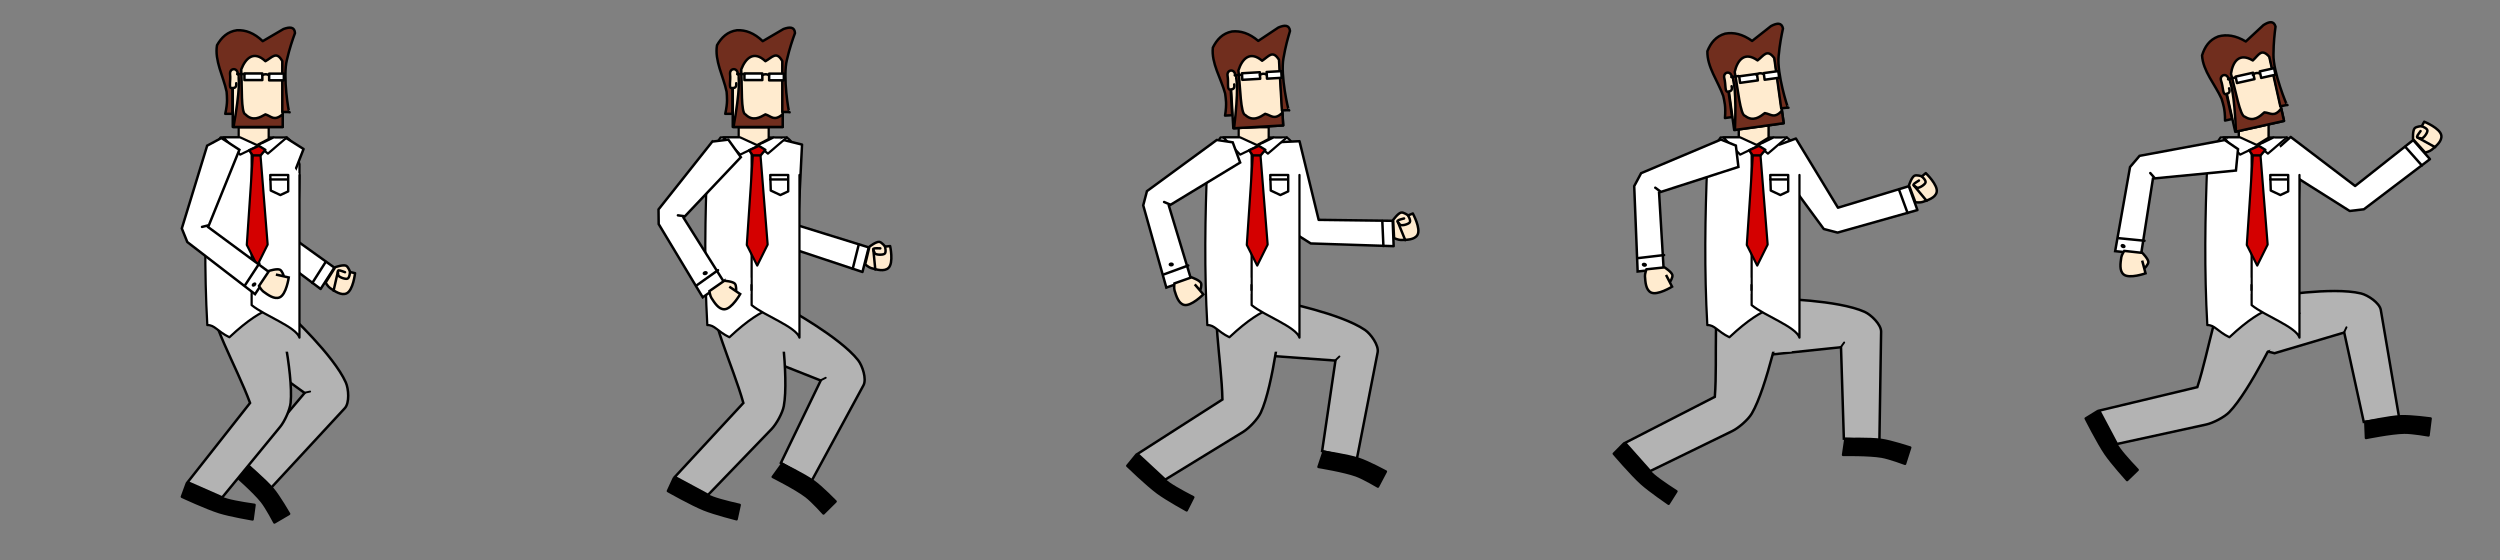 <?xml version="1.0" encoding="UTF-8" standalone="no"?>
<!-- Created with Inkscape (http://www.inkscape.org/) -->

<svg
   xmlns:dc="http://purl.org/dc/elements/1.1/"
   xmlns:cc="http://creativecommons.org/ns#"
   xmlns:rdf="http://www.w3.org/1999/02/22-rdf-syntax-ns#"
   xmlns:svg="http://www.w3.org/2000/svg"
   xmlns="http://www.w3.org/2000/svg"
   xmlns:sodipodi="http://sodipodi.sourceforge.net/DTD/sodipodi-0.dtd"
   xmlns:inkscape="http://www.inkscape.org/namespaces/inkscape"
   width="1000"
   height="224"
   id="svg2"
   version="1.1"
   inkscape:version="0.47 r22583"
   sodipodi:docname="protagonist_jump.svg">
  <rect width="100%" height="100%" fill="#808080" stroke="none"/>
  <defs
     id="defs4">
    <inkscape:perspective
       sodipodi:type="inkscape:persp3d"
       inkscape:vp_x="0 : 526.18109 : 1"
       inkscape:vp_y="0 : 1000 : 0"
       inkscape:vp_z="744.09448 : 526.18109 : 1"
       inkscape:persp3d-origin="372.04724 : 350.78739 : 1"
       id="perspective10" />
    <inkscape:perspective
       id="perspective3651"
       inkscape:persp3d-origin="0.5 : 0.33333333 : 1"
       inkscape:vp_z="1 : 0.5 : 1"
       inkscape:vp_y="0 : 1000 : 0"
       inkscape:vp_x="0 : 0.5 : 1"
       sodipodi:type="inkscape:persp3d" />
    <inkscape:perspective
       id="perspective3695"
       inkscape:persp3d-origin="0.5 : 0.33333333 : 1"
       inkscape:vp_z="1 : 0.5 : 1"
       inkscape:vp_y="0 : 1000 : 0"
       inkscape:vp_x="0 : 0.5 : 1"
       sodipodi:type="inkscape:persp3d" />
    <inkscape:perspective
       id="perspective3695-0"
       inkscape:persp3d-origin="0.5 : 0.33333333 : 1"
       inkscape:vp_z="1 : 0.5 : 1"
       inkscape:vp_y="0 : 1000 : 0"
       inkscape:vp_x="0 : 0.5 : 1"
       sodipodi:type="inkscape:persp3d" />
    <inkscape:perspective
       id="perspective3695-4"
       inkscape:persp3d-origin="0.5 : 0.33333333 : 1"
       inkscape:vp_z="1 : 0.5 : 1"
       inkscape:vp_y="0 : 1000 : 0"
       inkscape:vp_x="0 : 0.5 : 1"
       sodipodi:type="inkscape:persp3d" />
    <inkscape:perspective
       id="perspective3695-8"
       inkscape:persp3d-origin="0.5 : 0.33333333 : 1"
       inkscape:vp_z="1 : 0.5 : 1"
       inkscape:vp_y="0 : 1000 : 0"
       inkscape:vp_x="0 : 0.5 : 1"
       sodipodi:type="inkscape:persp3d" />
    <inkscape:perspective
       id="perspective3695-45"
       inkscape:persp3d-origin="0.5 : 0.33333333 : 1"
       inkscape:vp_z="1 : 0.5 : 1"
       inkscape:vp_y="0 : 1000 : 0"
       inkscape:vp_x="0 : 0.5 : 1"
       sodipodi:type="inkscape:persp3d" />
    <inkscape:perspective
       id="perspective3695-1"
       inkscape:persp3d-origin="0.5 : 0.33333333 : 1"
       inkscape:vp_z="1 : 0.5 : 1"
       inkscape:vp_y="0 : 1000 : 0"
       inkscape:vp_x="0 : 0.5 : 1"
       sodipodi:type="inkscape:persp3d" />
    <inkscape:perspective
       id="perspective3695-5"
       inkscape:persp3d-origin="0.5 : 0.33333333 : 1"
       inkscape:vp_z="1 : 0.5 : 1"
       inkscape:vp_y="0 : 1000 : 0"
       inkscape:vp_x="0 : 0.5 : 1"
       sodipodi:type="inkscape:persp3d" />
    <inkscape:perspective
       id="perspective3695-6"
       inkscape:persp3d-origin="0.5 : 0.33333333 : 1"
       inkscape:vp_z="1 : 0.5 : 1"
       inkscape:vp_y="0 : 1000 : 0"
       inkscape:vp_x="0 : 0.5 : 1"
       sodipodi:type="inkscape:persp3d" />
    <inkscape:perspective
       id="perspective3698"
       inkscape:persp3d-origin="0.5 : 0.33333333 : 1"
       inkscape:vp_z="1 : 0.5 : 1"
       inkscape:vp_y="0 : 1000 : 0"
       inkscape:vp_x="0 : 0.5 : 1"
       sodipodi:type="inkscape:persp3d" />
    <inkscape:perspective
       id="perspective3698-7"
       inkscape:persp3d-origin="0.5 : 0.33333333 : 1"
       inkscape:vp_z="1 : 0.5 : 1"
       inkscape:vp_y="0 : 1000 : 0"
       inkscape:vp_x="0 : 0.5 : 1"
       sodipodi:type="inkscape:persp3d" />
    <inkscape:perspective
       id="perspective5200"
       inkscape:persp3d-origin="0.5 : 0.33333333 : 1"
       inkscape:vp_z="1 : 0.5 : 1"
       inkscape:vp_y="0 : 1000 : 0"
       inkscape:vp_x="0 : 0.5 : 1"
       sodipodi:type="inkscape:persp3d" />
    <inkscape:perspective
       id="perspective5222"
       inkscape:persp3d-origin="0.5 : 0.33333333 : 1"
       inkscape:vp_z="1 : 0.5 : 1"
       inkscape:vp_y="0 : 1000 : 0"
       inkscape:vp_x="0 : 0.5 : 1"
       sodipodi:type="inkscape:persp3d" />
    <inkscape:perspective
       id="perspective5244"
       inkscape:persp3d-origin="0.5 : 0.33333333 : 1"
       inkscape:vp_z="1 : 0.5 : 1"
       inkscape:vp_y="0 : 1000 : 0"
       inkscape:vp_x="0 : 0.5 : 1"
       sodipodi:type="inkscape:persp3d" />
    <inkscape:perspective
       id="perspective5657"
       inkscape:persp3d-origin="0.5 : 0.33333333 : 1"
       inkscape:vp_z="1 : 0.5 : 1"
       inkscape:vp_y="0 : 1000 : 0"
       inkscape:vp_x="0 : 0.5 : 1"
       sodipodi:type="inkscape:persp3d" />
    <inkscape:perspective
       id="perspective5694"
       inkscape:persp3d-origin="0.5 : 0.33333333 : 1"
       inkscape:vp_z="1 : 0.5 : 1"
       inkscape:vp_y="0 : 1000 : 0"
       inkscape:vp_x="0 : 0.5 : 1"
       sodipodi:type="inkscape:persp3d" />
    <inkscape:perspective
       id="perspective5719"
       inkscape:persp3d-origin="0.5 : 0.33333333 : 1"
       inkscape:vp_z="1 : 0.5 : 1"
       inkscape:vp_y="0 : 1000 : 0"
       inkscape:vp_x="0 : 0.5 : 1"
       sodipodi:type="inkscape:persp3d" />
    <inkscape:perspective
       id="perspective6263"
       inkscape:persp3d-origin="0.5 : 0.33333333 : 1"
       inkscape:vp_z="1 : 0.5 : 1"
       inkscape:vp_y="0 : 1000 : 0"
       inkscape:vp_x="0 : 0.5 : 1"
       sodipodi:type="inkscape:persp3d" />
    <inkscape:perspective
       id="perspective6288"
       inkscape:persp3d-origin="0.5 : 0.33333333 : 1"
       inkscape:vp_z="1 : 0.5 : 1"
       inkscape:vp_y="0 : 1000 : 0"
       inkscape:vp_x="0 : 0.5 : 1"
       sodipodi:type="inkscape:persp3d" />
  </defs>
  <sodipodi:namedview
     id="base"
     pagecolor="#ffffff"
     bordercolor="#666666"
     borderopacity="1.0"
     inkscape:pageopacity="0.0"
     inkscape:pageshadow="2"
     inkscape:zoom="0.75"
     inkscape:cx="577.19396"
     inkscape:cy="108.01355"
     inkscape:document-units="px"
     inkscape:current-layer="layer1"
     showgrid="false"
     inkscape:snap-global="false"
     inkscape:window-width="1680"
     inkscape:window-height="994"
     inkscape:window-x="-4"
     inkscape:window-y="-4"
     inkscape:window-maximized="1">
    <inkscape:grid
       type="xygrid"
       id="grid2826"
       empspacing="5"
       visible="true"
       enabled="true"
       snapvisiblegridlinesonly="true" />
  </sodipodi:namedview>
  <g
     inkscape:label="Layer 1"
     inkscape:groupmode="layer"
     id="layer1"
     transform="translate(0,-828.362)"
     style="display:inline">
    <path
       style="fill:#b3b3b3;stroke:#000000;stroke-width:1;stroke-linecap:round;stroke-linejoin:miter;stroke-miterlimit:4;stroke-opacity:1;stroke-dasharray:none"
       d="m 92.364,950.695 21.492,-5.043 1.774,8.269 c 0,0 17.859,16.576 22.691,27.408 1.155,2.59 1.537,8.22 -0.389,10.301 l -29.615,31.998 -10.057,-10.091 23.583,-27.99 -23.554,-17.049 -2.394,-5.601 -3.531,-12.202 z"
       id="path3961"
       sodipodi:nodetypes="cccsscccccc"
       inkscape:transform-center-x="-10.598838"
       inkscape:transform-center-y="27.267444" />
    <path
       style="fill:#000000;stroke:#000000;stroke-width:1.01;stroke-linecap:round;stroke-linejoin:round;stroke-miterlimit:4;stroke-opacity:1;stroke-dasharray:none"
       d="m 98.62,1014.056 -4.912,4.103 c 0,0 7.853,6.812 11.025,10.827 2.018,2.553 5.038,8.364 5.038,8.364 l 5.869,-3.452 c 0,0 -3.981,-6.91 -6.538,-9.955 -3.065,-3.652 -10.482,-9.887 -10.482,-9.887 z"
       id="path4663-6"
       sodipodi:nodetypes="ccsccsc"
       inkscape:transform-center-x="0.5500185"
       inkscape:transform-center-y="68.329404" />
    <path
       sodipodi:nodetypes="cccssccccsc"
       id="path4881"
       d="m 94.33,936.708 19.232,4.388 -2.605,8.046 c 0,0 6.531,28.556 5.291,40.352 -0.297,2.82 -2.375,7.4 -4.174,9.592 l -23.198,28.252 -13.83,-6.085 24.982,-31.71 c -5.572,-15.057 -16.429,-32.905 -16.58,-45.098 0,0 2.141,-3.713 3.808,-4.968 2.023,-1.522 7.074,-2.77 7.074,-2.77 z"
       style="fill:#b3b3b3;stroke:#000000;stroke-width:1;stroke-linecap:round;stroke-linejoin:miter;stroke-miterlimit:4;stroke-opacity:1;stroke-dasharray:none"
       inkscape:transform-center-x="6.9545244"
       inkscape:transform-center-y="26.310343" />
    <path
       sodipodi:nodetypes="ccsccsc"
       id="path4921"
       d="m 72.758,1027.058 1.896,-5.188 c 0,0 10.648,4.798 16.24,6.406 3.557,1.023 10.916,2.035 10.916,2.035 l -0.783,5.818 c 0,0 -8.933,-1.529 -13.246,-2.875 -5.171,-1.613 -15.023,-6.197 -15.023,-6.197 z"
       style="fill:#000000;stroke:#000000;stroke-width:1;stroke-linecap:round;stroke-linejoin:round;stroke-miterlimit:4;stroke-opacity:1;stroke-dasharray:none" />
    <path
       style="fill:none;stroke:#000000;stroke-width:0.775px;stroke-linecap:round;stroke-linejoin:miter;stroke-opacity:1"
       d="m 121.697,985.486 2.347,-0.503"
       id="path4719"
       inkscape:transform-center-x="-17.646551"
       inkscape:transform-center-y="27.861424" />
    <rect
       style="fill:#b3b3b3;fill-opacity:1;stroke:#000000;stroke-width:0;stroke-linecap:round;stroke-linejoin:round;stroke-miterlimit:4;stroke-opacity:1;stroke-dasharray:none"
       id="rect5743"
       width="20"
       height="22.333"
       x="96.667"
       y="946.696" />
    <path
       style="fill:#ffffff;stroke:#000000;stroke-width:0.898;stroke-linecap:round;stroke-linejoin:round;stroke-miterlimit:4;stroke-opacity:1;stroke-dasharray:none"
       d="m 82.927,958.407 c -1.227,-21.684 -0.912,-43.369 0,-65.053 1.268,-4.573 3.344,-7.137 5.297,-10.008 l 26.486,0 c 3.853,2.688 3.926,7.194 5.094,10.716 0.181,27.09 -3.058,36.382 -4.891,55.281 -3.223,2.651 -7.812,-0.439 -23.147,13.918 -4.799,-2.325 -5.96,-5.024 -8.839,-4.854 z"
       id="path3630"
       sodipodi:nodetypes="cccccccc" />
    <path
       inkscape:transform-center-y="24.752964"
       inkscape:transform-center-x="-0.954969"
       sodipodi:nodetypes="ccccccccc"
       id="path4883"
       d="m 108.883,886.541 5.476,-3.042 7.065,4.467 -11.736,30.179 24.053,17.269 -5.49,8.537 -26.566,-19.876 -2.211,-5.259 9.41,-32.276 z"
       style="fill:#ffffff;stroke:#000000;stroke-width:1;stroke-linecap:round;stroke-linejoin:round;stroke-miterlimit:4;stroke-opacity:1;stroke-dasharray:none" />
    <path
       id="path4925"
       d="m 106.016,916.882 -2.366,0.682"
       style="fill:none;stroke:#000000;stroke-width:1px;stroke-linecap:round;stroke-linejoin:round;stroke-opacity:1"
       inkscape:transform-center-x="10.818756"
       inkscape:transform-center-y="28.251074" />
    <path
       style="fill:#ffebcf;fill-opacity:1;stroke:#000000;stroke-width:0.894;stroke-linecap:round;stroke-linejoin:round;stroke-miterlimit:4;stroke-opacity:1;stroke-dasharray:none;display:inline"
       d="m 102.026,886.799 -6.551,-2.938 0,-4.591 11.997,0 0,4.683 -5.446,2.847 z"
       id="path3727" />
    <path
       inkscape:transform-center-y="48.350504"
       inkscape:transform-center-x="-11.956989"
       id="path4885"
       d="m 124.931,941.537 5.355,-8.43"
       style="fill:none;stroke:#000000;stroke-width:1;stroke-linecap:round;stroke-linejoin:round;stroke-miterlimit:4;stroke-opacity:1;stroke-dasharray:none" />
    <path
       style="fill:#ffffff;stroke:#000000;stroke-width:0.898;stroke-linecap:round;stroke-linejoin:round;stroke-miterlimit:4;stroke-opacity:1;stroke-dasharray:none"
       d="m 109.412,883.345 -8.759,4.316 0,62.739 c 5.28,4.337 17.759,8.674 19.133,13.011 l 0,-65.053"
       id="path3632"
       sodipodi:nodetypes="ccccc" />
    <path
       sodipodi:nodetypes="csccsscc"
       id="path4913"
       d="m 134.084,935.243 c 0,0 3.141,-1.118 4.325,-0.597 0.923,0.407 1.644,2.541 1.644,2.541 l 1.968,0.437 c 0,0 -0.741,6.871 -3.4,8.092 -2.095,0.961 -4.672,-0.833 -6.579,-2.127 -0.829,-0.562 -1.803,-2.179 -1.803,-2.179 l 3.846,-6.166 z"
       style="fill:#ffebcf;fill-opacity:1;stroke:#000000;stroke-width:1;stroke-linecap:round;stroke-linejoin:round;stroke-miterlimit:4;stroke-opacity:1;stroke-dasharray:none"
       inkscape:transform-center-x="-20.477493"
       inkscape:transform-center-y="51.27537" />
    <path
       style="fill:#ffffff;stroke:#000000;stroke-width:0.898;stroke-linecap:round;stroke-linejoin:round;stroke-miterlimit:4;stroke-opacity:1;stroke-dasharray:none"
       d="m 114.71,883.345 c 0,0 -7.545,6.47 -7.545,6.47 l -3.799,-3.185"
       id="path3634"
       sodipodi:nodetypes="ccc" />
    <path
       sodipodi:nodetypes="cssss"
       id="path4915"
       d="m 140.001,937.161 c 0,0 -0.128,2.314 -1.011,2.671 -0.916,0.371 -4.133,-0.828 -3.703,-1.717 0,0 -0.393,-1.401 0.179,-1.629 0.295,-0.117 2.537,0.761 2.537,0.761"
       style="fill:none;stroke:#000000;stroke-width:1;stroke-linecap:round;stroke-linejoin:round;stroke-miterlimit:4;stroke-opacity:1;stroke-dasharray:none"
       inkscape:transform-center-x="-21.926422"
       inkscape:transform-center-y="49.215854" />
    <path
       style="fill:#ffffff;stroke:#000000;stroke-width:0.898;stroke-linecap:round;stroke-linejoin:round;stroke-miterlimit:4;stroke-opacity:1;stroke-dasharray:none"
       d="m 103.372,886.674 -7.304,3.538 -6.742,-6.9 6.742,0 7.304,3.362 z"
       id="path3636"
       sodipodi:nodetypes="ccccc" />
    <path
       sodipodi:type="arc"
       style="fill:#ffffff;stroke:#000000;stroke-width:0.872;stroke-linecap:round;stroke-linejoin:round;stroke-miterlimit:4;stroke-opacity:1;stroke-dasharray:none"
       id="path3641"
       sodipodi:cx="103.76792"
       sodipodi:cy="50.800468"
       sodipodi:rx="0.35355338"
       sodipodi:ry="0.35355338"
       d="m 104.121,50.8 c 0,0.195 -0.158,0.354 -0.354,0.354 -0.195,0 -0.354,-0.158 -0.354,-0.354 0,-0.195 0.158,-0.354 0.354,-0.354 0.195,0 0.354,0.158 0.354,0.354 z"
       transform="matrix(1.23,0,0,1,-24.502,838.382)" />
    <path
       transform="matrix(1.23,0,0,1,-24.502,846.381)"
       sodipodi:type="arc"
       style="fill:#ffffff;stroke:#000000;stroke-width:0.872;stroke-linecap:round;stroke-linejoin:round;stroke-miterlimit:4;stroke-opacity:1;stroke-dasharray:none;display:inline"
       id="path3641-4"
       sodipodi:cx="103.76792"
       sodipodi:cy="50.800468"
       sodipodi:rx="0.35355338"
       sodipodi:ry="0.35355338"
       d="m 104.121,50.8 c 0,0.195 -0.158,0.354 -0.354,0.354 -0.195,0 -0.354,-0.158 -0.354,-0.354 0,-0.195 0.158,-0.354 0.354,-0.354 0.195,0 0.354,0.158 0.354,0.354 z" />
    <path
       transform="matrix(1.23,0,0,1,-24.502,854.381)"
       sodipodi:type="arc"
       style="fill:#ffffff;stroke:#000000;stroke-width:0.872;stroke-linecap:round;stroke-linejoin:round;stroke-miterlimit:4;stroke-opacity:1;stroke-dasharray:none;display:inline"
       id="path3641-9"
       sodipodi:cx="103.76792"
       sodipodi:cy="50.800468"
       sodipodi:rx="0.35355338"
       sodipodi:ry="0.35355338"
       d="m 104.121,50.8 c 0,0.195 -0.158,0.354 -0.354,0.354 -0.195,0 -0.354,-0.158 -0.354,-0.354 0,-0.195 0.158,-0.354 0.354,-0.354 0.195,0 0.354,0.158 0.354,0.354 z" />
    <path
       transform="matrix(1.23,0,0,1,-24.502,862.381)"
       sodipodi:type="arc"
       style="fill:#ffffff;stroke:#000000;stroke-width:0.872;stroke-linecap:round;stroke-linejoin:round;stroke-miterlimit:4;stroke-opacity:1;stroke-dasharray:none;display:inline"
       id="path3641-8"
       sodipodi:cx="103.76792"
       sodipodi:cy="50.800468"
       sodipodi:rx="0.35355338"
       sodipodi:ry="0.35355338"
       d="m 104.121,50.8 c 0,0.195 -0.158,0.354 -0.354,0.354 -0.195,0 -0.354,-0.158 -0.354,-0.354 0,-0.195 0.158,-0.354 0.354,-0.354 0.195,0 0.354,0.158 0.354,0.354 z" />
    <path
       transform="matrix(1.23,0,0,1,-24.502,870.38)"
       sodipodi:type="arc"
       style="fill:#ffffff;stroke:#000000;stroke-width:0.872;stroke-linecap:round;stroke-linejoin:round;stroke-miterlimit:4;stroke-opacity:1;stroke-dasharray:none;display:inline"
       id="path3641-2"
       sodipodi:cx="103.76792"
       sodipodi:cy="50.800468"
       sodipodi:rx="0.35355338"
       sodipodi:ry="0.35355338"
       d="m 104.121,50.8 c 0,0.195 -0.158,0.354 -0.354,0.354 -0.195,0 -0.354,-0.158 -0.354,-0.354 0,-0.195 0.158,-0.354 0.354,-0.354 0.195,0 0.354,0.158 0.354,0.354 z" />
    <path
       transform="matrix(1.23,0,0,1,-24.502,878.38)"
       sodipodi:type="arc"
       style="fill:#ffffff;stroke:#000000;stroke-width:0.872;stroke-linecap:round;stroke-linejoin:round;stroke-miterlimit:4;stroke-opacity:1;stroke-dasharray:none;display:inline"
       id="path3641-5"
       sodipodi:cx="103.76792"
       sodipodi:cy="50.800468"
       sodipodi:rx="0.35355338"
       sodipodi:ry="0.35355338"
       d="m 104.121,50.8 c 0,0.195 -0.158,0.354 -0.354,0.354 -0.195,0 -0.354,-0.158 -0.354,-0.354 0,-0.195 0.158,-0.354 0.354,-0.354 0.195,0 0.354,0.158 0.354,0.354 z" />
    <path
       transform="matrix(1.23,0,0,1,-24.502,886.38)"
       sodipodi:type="arc"
       style="fill:#ffffff;stroke:#000000;stroke-width:0.872;stroke-linecap:round;stroke-linejoin:round;stroke-miterlimit:4;stroke-opacity:1;stroke-dasharray:none;display:inline"
       id="path3641-1"
       sodipodi:cx="103.76792"
       sodipodi:cy="50.800468"
       sodipodi:rx="0.35355338"
       sodipodi:ry="0.35355338"
       d="m 104.121,50.8 c 0,0.195 -0.158,0.354 -0.354,0.354 -0.195,0 -0.354,-0.158 -0.354,-0.354 0,-0.195 0.158,-0.354 0.354,-0.354 0.195,0 0.354,0.158 0.354,0.354 z" />
    <path
       style="fill:#ffffff;stroke:#000000;stroke-width:0.967;stroke-linecap:round;stroke-linejoin:round;stroke-miterlimit:4;stroke-opacity:1;stroke-dasharray:none"
       d="m 100.498,942.398 0,1.944 0,-1.944 z"
       id="path3772"
       sodipodi:nodetypes="ccc" />
    <rect
       style="fill:#ffffff;fill-opacity:1;stroke:#ffffff;stroke-width:0;stroke-linecap:round;stroke-linejoin:round;stroke-miterlimit:4;stroke-opacity:1;stroke-dasharray:none"
       id="rect3778"
       width="8.225"
       height="6.492"
       x="91.866"
       y="939.417" />
    <path
       style="fill:#d40000;stroke:#000000;stroke-width:0.967;stroke-linecap:round;stroke-linejoin:round;stroke-miterlimit:4;stroke-opacity:1;stroke-dasharray:none"
       d="m 99.628,888.473 3.913,-1.768 2.609,1.591 -1.957,2.298 -3.043,0 -1.522,-2.121 z"
       id="path3797"
       sodipodi:nodetypes="cccccc" />
    <path
       style="fill:#d40000;stroke:#000000;stroke-width:0.887;stroke-linecap:round;stroke-linejoin:round;stroke-miterlimit:4;stroke-opacity:1;stroke-dasharray:none"
       d="m 101.134,890.553 -2.414,35.786 4.169,8.247 4.169,-8.394 -2.853,-35.639 -3.072,0 z"
       id="path3799"
       sodipodi:nodetypes="cccccc" />
    <path
       id="path4917"
       d="m 133.431,944.622 1.784,-7.862"
       style="fill:none;stroke:#000000;stroke-width:1;stroke-linecap:round;stroke-linejoin:round;stroke-miterlimit:4;stroke-opacity:1;stroke-dasharray:none"
       inkscape:transform-center-x="-18.670699"
       inkscape:transform-center-y="51.719144" />
    <path
       style="fill:#ffffff;stroke:#000000;stroke-width:0.967;stroke-linecap:round;stroke-linejoin:round;stroke-miterlimit:4;stroke-opacity:1;stroke-dasharray:none"
       d="m 108.106,898.372 7.174,0 0,6.54 -3.13,1.469 -3.841,-1.803 -0.203,-6.207 z"
       id="path3801" />
    <path
       style="fill:none;stroke:#000000;stroke-width:0.967;stroke-linecap:round;stroke-linejoin:round;stroke-miterlimit:4;stroke-opacity:1;stroke-dasharray:none"
       d="m 108.106,900.14 6.956,0"
       id="path3803" />
    <path
       style="fill:#ffebcf;fill-opacity:1;stroke:#000000;stroke-width:1;stroke-linecap:round;stroke-linejoin:round;stroke-miterlimit:4;stroke-opacity:1;stroke-dasharray:none"
       d="m 93.104,879.156 19.992,0 0,-31.579 -19.992,0 0,31.579 z"
       id="path3815" />
    <path
       style="fill:#712e1e;fill-opacity:1;stroke:#000000;stroke-width:1;stroke-linecap:round;stroke-linejoin:round;stroke-miterlimit:4;stroke-opacity:1;stroke-dasharray:none"
       d="m 95.101,857.774 c 0.638,1.775 0.979,6.191 -1.688,21.381 l 19.666,0 0,-5.039 c -3.571,2.867 -4.487,0.745 -6.915,0 -2.081,1.18 -5.122,2.964 -7.99,0 -1.861,-0.522 -1.298,-11.251 -1.69,-17.961 1.763,-4.608 5.089,-7.677 9.69,-3.316 2.711,-1.512 4.43,-4.242 6.751,0 l 0,20.306 c 0,0 4.025,0.009 2.766,0.162 -0.186,0.022 -2.628,-14.189 -0.922,-21.035 1.092,-4.707 2.252,-7.992 3.227,-10.679 -0.152,-2.483 -2.008,-2.574 -4.61,-1.618 l -8.297,4.854 c -3.432,-3.286 -6.863,-4.532 -10.295,-4.369 -3.823,0.531 -6.208,2.878 -7.99,5.987 -1.027,6.203 2.547,12.405 3.841,18.608 0.133,2.287 0.5,4.08 -0.54,8.837 l 2.845,0 0,-16.765 2.151,0.647 z"
       id="path2914"
       sodipodi:nodetypes="ccccccccccsccccccccccc" />
    <rect
       style="fill:#ffffff;fill-opacity:1;stroke:#000000;stroke-width:1;stroke-linecap:round;stroke-linejoin:round;stroke-miterlimit:4;stroke-opacity:1;stroke-dasharray:none"
       id="rect3688"
       width="7.164"
       height="2.632"
       x="97.769"
       y="857.752" />
    <rect
       style="fill:#ffffff;fill-opacity:1;stroke:#000000;stroke-width:1;stroke-linecap:round;stroke-linejoin:round;stroke-miterlimit:4;stroke-opacity:1;stroke-dasharray:none;display:inline"
       id="rect3688-4"
       width="5.874"
       height="2.677"
       x="107.66"
       y="857.817" />
    <path
       style="fill:none;stroke:#000000;stroke-width:1;stroke-linecap:round;stroke-linejoin:round;stroke-miterlimit:4;stroke-opacity:1;stroke-dasharray:none"
       d="m 104.932,858.454 c 0,0 1.233,-0.871 2.666,0"
       id="path3721" />
    <path
       sodipodi:nodetypes="ccccccccc"
       id="path4905"
       d="m 82.861,886.629 5.682,-3.057 7.214,4.699 -12.505,30.918 24.533,18.118 -5.772,8.716 -27.085,-20.837 -2.205,-5.447 10.138,-33.11 z"
       style="fill:#ffffff;stroke:#000000;stroke-width:1;stroke-linecap:round;stroke-linejoin:miter;stroke-miterlimit:4;stroke-opacity:1;stroke-dasharray:none"
       inkscape:transform-center-x="-2.5990615"
       inkscape:transform-center-y="25.237285" />
    <path
       id="path4907"
       d="m 98.113,942.299 5.632,-8.608"
       style="fill:none;stroke:#000000;stroke-width:1;stroke-linecap:round;stroke-linejoin:miter;stroke-miterlimit:4;stroke-opacity:1;stroke-dasharray:none"
       inkscape:transform-center-x="-13.273972"
       inkscape:transform-center-y="49.14237" />
    <path
       d="m 104.121,50.8 c 0,0.195 -0.158,0.354 -0.354,0.354 -0.195,0 -0.354,-0.158 -0.354,-0.354 0,-0.195 0.158,-0.354 0.354,-0.354 0.195,0 0.354,0.158 0.354,0.354 z"
       sodipodi:ry="0.35355338"
       sodipodi:rx="0.35355338"
       sodipodi:cy="50.800468"
       sodipodi:cx="103.76792"
       id="path4909"
       style="fill:#000000;stroke:#000000;stroke-width:0.872;stroke-linecap:round;stroke-linejoin:round;stroke-miterlimit:4;stroke-opacity:1;stroke-dasharray:none;display:inline"
       sodipodi:type="arc"
       transform="matrix(1.039,-0.805,0.612,0.79,-37.292,985.588)"
       inkscape:transform-center-x="-13.993014"
       inkscape:transform-center-y="53.392167" />
    <path
       id="path4923"
       d="m 83.202,918.533 -2.391,0.587"
       style="fill:none;stroke:#000000;stroke-width:1px;stroke-linecap:round;stroke-linejoin:round;stroke-opacity:1"
       inkscape:transform-center-x="5.6492355"
       inkscape:transform-center-y="29.973905" />
    <path
       sodipodi:nodetypes="cscccsscc"
       id="path4911"
       d="m 107.646,936.708 c 0,0 3.176,-1.015 4.342,-0.455 0.909,0.437 1.56,2.593 1.56,2.593 l -3.192,-0.658 5.145,1.159 c 0,0 -0.964,6.844 -3.662,7.976 -2.125,0.892 -4.642,-0.985 -6.507,-2.34 -0.81,-0.589 -1.731,-2.237 -1.731,-2.237 l 4.045,-6.038 z"
       style="fill:#ffebcf;fill-opacity:1;stroke:#000000;stroke-width:1;stroke-linecap:round;stroke-linejoin:miter;stroke-miterlimit:4;stroke-opacity:1;stroke-dasharray:none"
       inkscape:transform-center-x="-21.895236"
       inkscape:transform-center-y="52.966576" />
    <path
       inkscape:transform-center-y="24.972329"
       inkscape:transform-center-x="-13.263754"
       sodipodi:nodetypes="cccsscccccc"
       id="path6311"
       d="m 291.112,954.081 19.579,-10.199 3.763,7.574 c 0,0 21.402,11.647 28.762,20.949 1.76,2.224 3.521,7.585 2.169,10.078 l -20.787,38.326 -12.239,-7.292 15.932,-32.951 -27.037,-10.698 -3.704,-4.836 -6.437,-10.951 z"
       style="fill:#b3b3b3;stroke:#000000;stroke-width:1;stroke-linecap:round;stroke-linejoin:miter;stroke-miterlimit:4;stroke-opacity:1;stroke-dasharray:none" />
    <path
       inkscape:transform-center-y="66.463304"
       inkscape:transform-center-x="-16.436931"
       sodipodi:nodetypes="ccsccsc"
       id="path6313"
       d="m 312.836,1013.929 -3.746,5.189 c 0,0 9.293,4.66 13.359,7.766 2.587,1.975 6.949,6.859 6.949,6.859 l 4.833,-4.796 c 0,0 -5.565,-5.711 -8.796,-8.03 -3.873,-2.781 -12.6,-6.989 -12.6,-6.989 z"
       style="fill:#000000;stroke:#000000;stroke-width:1.01;stroke-linecap:round;stroke-linejoin:round;stroke-miterlimit:4;stroke-opacity:1;stroke-dasharray:none" />
    <path
       inkscape:transform-center-y="25.368832"
       inkscape:transform-center-x="6.2789231"
       style="fill:#b3b3b3;stroke:#000000;stroke-width:1;stroke-linecap:round;stroke-linejoin:miter;stroke-miterlimit:4;stroke-opacity:1;stroke-dasharray:none"
       d="m 295.885,936.429 18.821,5.91 -3.238,7.812 c 0,0 4.231,28.987 2.053,40.646 -0.521,2.788 -2.958,7.187 -4.927,9.228 l -25.379,26.31 -13.3,-7.169 27.434,-29.615 c -4.353,-15.453 -13.75,-34.112 -12.927,-46.277 0,0 2.43,-3.53 4.192,-4.648 2.139,-1.356 7.272,-2.197 7.272,-2.197 z"
       id="path6315"
       sodipodi:nodetypes="cccssccccsc" />
    <path
       style="fill:#000000;stroke:#000000;stroke-width:1;stroke-linecap:round;stroke-linejoin:round;stroke-miterlimit:4;stroke-opacity:1;stroke-dasharray:none"
       d="m 267.169,1024.77 2.304,-5.02 c 0,0 10.231,5.633 15.677,7.682 3.464,1.304 10.719,2.9 10.719,2.9 l -1.245,5.737 c 0,0 -8.783,-2.237 -12.975,-3.923 -5.026,-2.021 -14.481,-7.376 -14.481,-7.376 z"
       id="path6317"
       sodipodi:nodetypes="ccsccsc"
       inkscape:transform-center-x="17.069348"
       inkscape:transform-center-y="71.896282" />
    <path
       inkscape:transform-center-y="22.635059"
       inkscape:transform-center-x="-23.985696"
       id="path6319"
       d="m 328.135,980.542 2.149,-1.068"
       style="fill:none;stroke:#000000;stroke-width:0.775px;stroke-linecap:round;stroke-linejoin:miter;stroke-opacity:1" />
    <rect
       y="946.696"
       x="296.667"
       height="22.333"
       width="20"
       id="rect6321"
       style="fill:#b3b3b3;fill-opacity:1;stroke:#000000;stroke-width:0;stroke-linecap:round;stroke-linejoin:round;stroke-miterlimit:4;stroke-opacity:1;stroke-dasharray:none" />
    <path
       sodipodi:nodetypes="cccccccc"
       id="path6323"
       d="m 282.927,958.407 c -1.227,-21.684 -0.912,-43.369 0,-65.053 1.268,-4.573 3.344,-7.137 5.297,-10.008 l 26.486,0 c 3.853,2.688 3.926,7.194 5.094,10.716 0.181,27.09 -3.058,36.382 -4.891,55.281 -3.223,2.651 -7.812,-0.439 -23.147,13.918 -4.799,-2.325 -5.96,-5.024 -8.839,-4.854 z"
       style="fill:#ffffff;stroke:#000000;stroke-width:0.898;stroke-linecap:round;stroke-linejoin:round;stroke-miterlimit:4;stroke-opacity:1;stroke-dasharray:none" />
    <path
       style="fill:#ffffff;stroke:#000000;stroke-width:1;stroke-linecap:round;stroke-linejoin:round;stroke-miterlimit:4;stroke-opacity:1;stroke-dasharray:none"
       d="m 308.461,888.806 4.233,-4.617 8.115,2.004 -1.592,32.342 28.28,8.778 -2.509,9.835 -31.488,-10.456 -3.761,-4.29 -1.279,-33.595 z"
       id="path6325"
       sodipodi:nodetypes="ccccccccc"
       inkscape:transform-center-x="-12.327544"
       inkscape:transform-center-y="21.695539" />
    <path
       inkscape:transform-center-y="28.251074"
       inkscape:transform-center-x="10.818756"
       style="fill:none;stroke:#000000;stroke-width:1px;stroke-linecap:round;stroke-linejoin:round;stroke-opacity:1"
       d="m 306.016,916.882 -2.366,0.682"
       id="path6327" />
    <path
       id="path6329"
       d="m 302.026,886.799 -6.551,-2.938 0,-4.591 11.997,0 0,4.683 -5.446,2.847 z"
       style="fill:#ffebcf;fill-opacity:1;stroke:#000000;stroke-width:0.894;stroke-linecap:round;stroke-linejoin:round;stroke-miterlimit:4;stroke-opacity:1;stroke-dasharray:none;display:inline" />
    <path
       style="fill:none;stroke:#000000;stroke-width:1;stroke-linecap:round;stroke-linejoin:round;stroke-miterlimit:4;stroke-opacity:1;stroke-dasharray:none"
       d="m 341.076,935.906 2.415,-9.691"
       id="path6331"
       inkscape:transform-center-x="-26.631899"
       inkscape:transform-center-y="42.088989" />
    <path
       sodipodi:nodetypes="ccccc"
       id="path6333"
       d="m 309.412,883.345 -8.759,4.316 0,62.739 c 5.28,4.337 17.759,8.674 19.133,13.011 l 0,-65.053"
       style="fill:#ffffff;stroke:#000000;stroke-width:0.898;stroke-linecap:round;stroke-linejoin:round;stroke-miterlimit:4;stroke-opacity:1;stroke-dasharray:none" />
    <path
       inkscape:transform-center-y="41.790782"
       inkscape:transform-center-x="-35.655424"
       style="fill:#ffebcf;fill-opacity:1;stroke:#000000;stroke-width:1;stroke-linecap:round;stroke-linejoin:round;stroke-miterlimit:4;stroke-opacity:1;stroke-dasharray:none"
       d="m 347.769,927.041 c 0,0 2.626,-2.054 3.915,-1.934 1.004,0.094 2.363,1.89 2.363,1.89 l 2.005,-0.208 c 0,0 1.47,6.753 -0.667,8.751 -1.683,1.574 -4.696,0.687 -6.914,0.062 -0.964,-0.271 -2.4,-1.497 -2.4,-1.497 l 1.698,-7.066 z"
       id="path6335"
       sodipodi:nodetypes="csccsscc" />
    <path
       sodipodi:nodetypes="ccc"
       id="path6337"
       d="m 314.71,883.345 c 0,0 -7.545,6.47 -7.545,6.47 l -3.799,-3.185"
       style="fill:#ffffff;stroke:#000000;stroke-width:0.898;stroke-linecap:round;stroke-linejoin:round;stroke-miterlimit:4;stroke-opacity:1;stroke-dasharray:none" />
    <path
       inkscape:transform-center-y="39.642963"
       inkscape:transform-center-x="-36.126151"
       style="fill:none;stroke:#000000;stroke-width:1;stroke-linecap:round;stroke-linejoin:round;stroke-miterlimit:4;stroke-opacity:1;stroke-dasharray:none"
       d="m 353.989,926.989 c 0,0 0.61,2.236 -0.114,2.854 -0.751,0.641 -4.183,0.522 -4.055,-0.458 0,0 -0.816,-1.205 -0.346,-1.602 0.243,-0.205 2.647,-0.08 2.647,-0.08"
       id="path6339"
       sodipodi:nodetypes="cssss" />
    <path
       sodipodi:nodetypes="ccccc"
       id="path6341"
       d="m 303.372,886.674 -7.304,3.538 -6.742,-6.9 6.742,0 7.304,3.362 z"
       style="fill:#ffffff;stroke:#000000;stroke-width:0.898;stroke-linecap:round;stroke-linejoin:round;stroke-miterlimit:4;stroke-opacity:1;stroke-dasharray:none" />
    <path
       transform="matrix(1.23,0,0,1,175.498,838.382)"
       d="m 104.121,50.8 a 0.354,0.354 0 1 1 -0.707,0 0.354,0.354 0 1 1 0.707,0 z"
       sodipodi:ry="0.35355338"
       sodipodi:rx="0.35355338"
       sodipodi:cy="50.800468"
       sodipodi:cx="103.76792"
       id="path6343"
       style="fill:#ffffff;stroke:#000000;stroke-width:0.872;stroke-linecap:round;stroke-linejoin:round;stroke-miterlimit:4;stroke-opacity:1;stroke-dasharray:none"
       sodipodi:type="arc" />
    <path
       d="m 104.121,50.8 a 0.354,0.354 0 1 1 -0.707,0 0.354,0.354 0 1 1 0.707,0 z"
       sodipodi:ry="0.35355338"
       sodipodi:rx="0.35355338"
       sodipodi:cy="50.800468"
       sodipodi:cx="103.76792"
       id="path6345"
       style="fill:#ffffff;stroke:#000000;stroke-width:0.872;stroke-linecap:round;stroke-linejoin:round;stroke-miterlimit:4;stroke-opacity:1;stroke-dasharray:none;display:inline"
       sodipodi:type="arc"
       transform="matrix(1.23,0,0,1,175.498,846.381)" />
    <path
       d="m 104.121,50.8 a 0.354,0.354 0 1 1 -0.707,0 0.354,0.354 0 1 1 0.707,0 z"
       sodipodi:ry="0.35355338"
       sodipodi:rx="0.35355338"
       sodipodi:cy="50.800468"
       sodipodi:cx="103.76792"
       id="path6347"
       style="fill:#ffffff;stroke:#000000;stroke-width:0.872;stroke-linecap:round;stroke-linejoin:round;stroke-miterlimit:4;stroke-opacity:1;stroke-dasharray:none;display:inline"
       sodipodi:type="arc"
       transform="matrix(1.23,0,0,1,175.498,854.381)" />
    <path
       d="m 104.121,50.8 a 0.354,0.354 0 1 1 -0.707,0 0.354,0.354 0 1 1 0.707,0 z"
       sodipodi:ry="0.35355338"
       sodipodi:rx="0.35355338"
       sodipodi:cy="50.800468"
       sodipodi:cx="103.76792"
       id="path6349"
       style="fill:#ffffff;stroke:#000000;stroke-width:0.872;stroke-linecap:round;stroke-linejoin:round;stroke-miterlimit:4;stroke-opacity:1;stroke-dasharray:none;display:inline"
       sodipodi:type="arc"
       transform="matrix(1.23,0,0,1,175.498,862.381)" />
    <path
       d="m 104.121,50.8 a 0.354,0.354 0 1 1 -0.707,0 0.354,0.354 0 1 1 0.707,0 z"
       sodipodi:ry="0.35355338"
       sodipodi:rx="0.35355338"
       sodipodi:cy="50.800468"
       sodipodi:cx="103.76792"
       id="path6351"
       style="fill:#ffffff;stroke:#000000;stroke-width:0.872;stroke-linecap:round;stroke-linejoin:round;stroke-miterlimit:4;stroke-opacity:1;stroke-dasharray:none;display:inline"
       sodipodi:type="arc"
       transform="matrix(1.23,0,0,1,175.498,870.38)" />
    <path
       d="m 104.121,50.8 a 0.354,0.354 0 1 1 -0.707,0 0.354,0.354 0 1 1 0.707,0 z"
       sodipodi:ry="0.35355338"
       sodipodi:rx="0.35355338"
       sodipodi:cy="50.800468"
       sodipodi:cx="103.76792"
       id="path6353"
       style="fill:#ffffff;stroke:#000000;stroke-width:0.872;stroke-linecap:round;stroke-linejoin:round;stroke-miterlimit:4;stroke-opacity:1;stroke-dasharray:none;display:inline"
       sodipodi:type="arc"
       transform="matrix(1.23,0,0,1,175.498,878.38)" />
    <path
       d="m 104.121,50.8 a 0.354,0.354 0 1 1 -0.707,0 0.354,0.354 0 1 1 0.707,0 z"
       sodipodi:ry="0.35355338"
       sodipodi:rx="0.35355338"
       sodipodi:cy="50.800468"
       sodipodi:cx="103.76792"
       id="path6355"
       style="fill:#ffffff;stroke:#000000;stroke-width:0.872;stroke-linecap:round;stroke-linejoin:round;stroke-miterlimit:4;stroke-opacity:1;stroke-dasharray:none;display:inline"
       sodipodi:type="arc"
       transform="matrix(1.145,0.449,-0.365,0.931,185.06,845.59)"
       inkscape:transform-center-x="2.8840075"
       inkscape:transform-center-y="48.160157" />
    <path
       sodipodi:nodetypes="ccc"
       id="path6357"
       d="m 300.498,942.398 0,1.944 0,-1.944 z"
       style="fill:#ffffff;stroke:#000000;stroke-width:0.967;stroke-linecap:round;stroke-linejoin:round;stroke-miterlimit:4;stroke-opacity:1;stroke-dasharray:none" />
    <rect
       y="939.417"
       x="291.866"
       height="6.492"
       width="8.225"
       id="rect6359"
       style="fill:#ffffff;fill-opacity:1;stroke:#ffffff;stroke-width:0;stroke-linecap:round;stroke-linejoin:round;stroke-miterlimit:4;stroke-opacity:1;stroke-dasharray:none" />
    <path
       sodipodi:nodetypes="cccccc"
       id="path6361"
       d="m 299.628,888.473 3.913,-1.768 2.609,1.591 -1.957,2.298 -3.043,0 -1.522,-2.121 z"
       style="fill:#d40000;stroke:#000000;stroke-width:0.967;stroke-linecap:round;stroke-linejoin:round;stroke-miterlimit:4;stroke-opacity:1;stroke-dasharray:none" />
    <path
       sodipodi:nodetypes="cccccc"
       id="path6363"
       d="m 301.134,890.553 -2.414,35.786 4.169,8.247 4.169,-8.394 -2.853,-35.639 -3.072,0 z"
       style="fill:#d40000;stroke:#000000;stroke-width:0.887;stroke-linecap:round;stroke-linejoin:round;stroke-miterlimit:4;stroke-opacity:1;stroke-dasharray:none" />
    <path
       inkscape:transform-center-y="43.161924"
       inkscape:transform-center-x="-34.066304"
       style="fill:none;stroke:#000000;stroke-width:1;stroke-linecap:round;stroke-linejoin:round;stroke-miterlimit:4;stroke-opacity:1;stroke-dasharray:none"
       d="m 350.115,936.146 -0.794,-8.023"
       id="path6365" />
    <path
       id="path6367"
       d="m 308.106,898.372 7.174,0 0,6.54 -3.13,1.469 -3.841,-1.803 -0.203,-6.207 z"
       style="fill:#ffffff;stroke:#000000;stroke-width:0.967;stroke-linecap:round;stroke-linejoin:round;stroke-miterlimit:4;stroke-opacity:1;stroke-dasharray:none" />
    <path
       id="path6369"
       d="m 308.106,900.14 6.956,0"
       style="fill:none;stroke:#000000;stroke-width:0.967;stroke-linecap:round;stroke-linejoin:round;stroke-miterlimit:4;stroke-opacity:1;stroke-dasharray:none" />
    <path
       id="path6371"
       d="m 293.104,879.156 19.992,0 0,-31.579 -19.992,0 0,31.579 z"
       style="fill:#ffebcf;fill-opacity:1;stroke:#000000;stroke-width:1;stroke-linecap:round;stroke-linejoin:round;stroke-miterlimit:4;stroke-opacity:1;stroke-dasharray:none" />
    <path
       sodipodi:nodetypes="ccccccccccsccccccccccc"
       id="path6373"
       d="m 295.101,857.774 c 0.638,1.775 0.979,6.191 -1.688,21.381 l 19.666,0 0,-5.039 c -3.571,2.867 -4.487,0.745 -6.915,0 -2.081,1.18 -5.122,2.964 -7.99,0 -1.861,-0.522 -1.298,-11.251 -1.69,-17.961 1.763,-4.608 5.089,-7.677 9.69,-3.316 2.711,-1.512 4.43,-4.242 6.751,0 l 0,20.306 c 0,0 4.025,0.009 2.766,0.162 -0.186,0.022 -2.628,-14.189 -0.922,-21.035 1.092,-4.707 2.252,-7.992 3.227,-10.679 -0.152,-2.483 -2.008,-2.574 -4.61,-1.618 l -8.297,4.854 c -3.432,-3.286 -6.863,-4.532 -10.295,-4.369 -3.823,0.531 -6.208,2.878 -7.99,5.987 -1.027,6.203 2.547,12.405 3.841,18.608 0.133,2.287 0.5,4.08 -0.54,8.837 l 2.845,0 0,-16.765 2.151,0.647 z"
       style="fill:#712e1e;fill-opacity:1;stroke:#000000;stroke-width:1;stroke-linecap:round;stroke-linejoin:round;stroke-miterlimit:4;stroke-opacity:1;stroke-dasharray:none" />
    <rect
       y="857.752"
       x="297.768"
       height="2.632"
       width="7.164"
       id="rect6375"
       style="fill:#ffffff;fill-opacity:1;stroke:#000000;stroke-width:1;stroke-linecap:round;stroke-linejoin:round;stroke-miterlimit:4;stroke-opacity:1;stroke-dasharray:none" />
    <rect
       y="857.817"
       x="307.66"
       height="2.677"
       width="5.874"
       id="rect6377"
       style="fill:#ffffff;fill-opacity:1;stroke:#000000;stroke-width:1;stroke-linecap:round;stroke-linejoin:round;stroke-miterlimit:4;stroke-opacity:1;stroke-dasharray:none;display:inline" />
    <path
       id="path6379"
       d="m 304.932,858.454 c 0,0 1.233,-0.871 2.666,0"
       style="fill:none;stroke:#000000;stroke-width:1;stroke-linecap:round;stroke-linejoin:round;stroke-miterlimit:4;stroke-opacity:1;stroke-dasharray:none" />
    <path
       inkscape:transform-center-y="24.466109"
       inkscape:transform-center-x="8.3455082"
       style="fill:#ffffff;stroke:#000000;stroke-width:1;stroke-linecap:round;stroke-linejoin:miter;stroke-miterlimit:4;stroke-opacity:1;stroke-dasharray:none"
       d="m 284.93,884.995 6.405,-0.773 5.003,7.007 -22.924,24.224 16.231,25.821 -8.554,6.009 -17.615,-29.283 -0.065,-5.876 21.519,-27.128 z"
       id="path6381"
       sodipodi:nodetypes="ccccccccc" />
    <path
       inkscape:transform-center-y="48.126779"
       inkscape:transform-center-x="5.2090578"
       style="fill:none;stroke:#000000;stroke-width:1;stroke-linecap:round;stroke-linejoin:miter;stroke-miterlimit:4;stroke-opacity:1;stroke-dasharray:none"
       d="m 278.818,942.392 8.385,-5.959"
       id="path6383" />
    <path
       inkscape:transform-center-y="52.345952"
       inkscape:transform-center-x="6.0901973"
       transform="matrix(1.261,-0.37,0.281,0.959,136.953,927.291)"
       sodipodi:type="arc"
       style="fill:#000000;stroke:#000000;stroke-width:0.872;stroke-linecap:round;stroke-linejoin:round;stroke-miterlimit:4;stroke-opacity:1;stroke-dasharray:none;display:inline"
       id="path6385"
       sodipodi:cx="103.76792"
       sodipodi:cy="50.800468"
       sodipodi:rx="0.35355338"
       sodipodi:ry="0.35355338"
       d="m 104.121,50.8 a 0.354,0.354 0 1 1 -0.707,0 0.354,0.354 0 1 1 0.707,0 z" />
    <path
       inkscape:transform-center-y="23.375324"
       inkscape:transform-center-x="15.833723"
       style="fill:none;stroke:#000000;stroke-width:1px;stroke-linecap:round;stroke-linejoin:round;stroke-opacity:1"
       d="m 273.606,914.824 -2.441,-0.326"
       id="path6387" />
    <path
       inkscape:transform-center-y="55.085716"
       inkscape:transform-center-x="-1.7047571"
       style="fill:#ffebcf;fill-opacity:1;stroke:#000000;stroke-width:1;stroke-linecap:round;stroke-linejoin:miter;stroke-miterlimit:4;stroke-opacity:1;stroke-dasharray:none"
       d="m 289.733,940.665 c 0,0 3.327,0.214 4.209,1.16 0.687,0.738 0.506,2.983 0.506,2.983 l -2.732,-1.778 4.367,2.956 c 0,0 -3.395,6.02 -6.32,6.09 -2.304,0.056 -3.963,-2.611 -5.204,-4.553 -0.539,-0.844 -0.796,-2.714 -0.796,-2.714 l 5.969,-4.145 z"
       id="path6389"
       sodipodi:nodetypes="cscccsscc" />
    <path
       style="fill:#b3b3b3;stroke:#000000;stroke-width:1;stroke-linecap:round;stroke-linejoin:miter;stroke-miterlimit:4;stroke-opacity:1;stroke-dasharray:none"
       d="m 490.774,958.459 15.625,-15.595 5.858,6.099 c 0,0 23.909,4.702 33.716,11.372 2.345,1.595 5.631,6.182 5.088,8.966 l -8.353,42.792 -13.861,-3.291 5.331,-36.21 -29,-2.109 -4.982,-3.504 -9.422,-8.52 z"
       id="path7081"
       sodipodi:nodetypes="cccsscccccc"
       inkscape:transform-center-x="-15.723601"
       inkscape:transform-center-y="20.105623" />
    <path
       style="fill:#000000;stroke:#000000;stroke-width:1.01;stroke-linecap:round;stroke-linejoin:round;stroke-miterlimit:4;stroke-opacity:1;stroke-dasharray:none"
       d="m 529.426,1009.053 -2.02,6.073 c 0,0 10.262,1.662 15.072,3.408 3.06,1.11 8.685,4.463 8.685,4.463 l 3.175,-6.023 c 0,0 -7.021,-3.782 -10.797,-5.027 -4.528,-1.493 -14.115,-2.894 -14.115,-2.894 z"
       id="path7083"
       sodipodi:nodetypes="ccsccsc"
       inkscape:transform-center-x="-35.648736"
       inkscape:transform-center-y="58.651404" />
    <path
       sodipodi:nodetypes="cccssccccsc"
       id="path7085"
       d="m 500.886,936.378 16.736,10.443 -5.095,6.75 c 0,0 -3.179,29.121 -8.213,39.86 -1.204,2.568 -4.667,6.215 -7.085,7.697 l -31.17,19.099 -11.075,-10.277 33.988,-21.783 c -0.335,-16.051 -4.75,-36.471 -0.901,-48.04 0,0 3.239,-2.808 5.225,-3.447 2.41,-0.776 7.591,-0.301 7.591,-0.301 z"
       style="fill:#b3b3b3;stroke:#000000;stroke-width:1;stroke-linecap:round;stroke-linejoin:miter;stroke-miterlimit:4;stroke-opacity:1;stroke-dasharray:none"
       inkscape:transform-center-x="12.286138"
       inkscape:transform-center-y="22.216832" />
    <path
       inkscape:transform-center-y="65.445182"
       inkscape:transform-center-x="34.475098"
       sodipodi:nodetypes="ccsccsc"
       id="path7087"
       d="m 450.92,1014.685 3.49,-4.281 c 0,0 8.49,8.02 13.248,11.37 3.026,2.131 9.648,5.497 9.648,5.497 l -2.645,5.241 c 0,0 -7.94,-4.37 -11.575,-7.054 -4.358,-3.218 -12.167,-10.774 -12.167,-10.774 z"
       style="fill:#000000;stroke:#000000;stroke-width:1;stroke-linecap:round;stroke-linejoin:round;stroke-miterlimit:4;stroke-opacity:1;stroke-dasharray:none" />
    <path
       style="fill:none;stroke:#000000;stroke-width:0.775px;stroke-linecap:round;stroke-linejoin:miter;stroke-opacity:1"
       d="m 534.023,972.616 1.731,-1.662"
       id="path7089"
       inkscape:transform-center-x="-29.664256"
       inkscape:transform-center-y="14.411504" />
    <rect
       style="fill:#b3b3b3;fill-opacity:1;stroke:#000000;stroke-width:0;stroke-linecap:round;stroke-linejoin:round;stroke-miterlimit:4;stroke-opacity:1;stroke-dasharray:none"
       id="rect7091"
       width="20"
       height="22.333"
       x="496.667"
       y="946.696" />
    <path
       style="fill:#ffffff;stroke:#000000;stroke-width:0.898;stroke-linecap:round;stroke-linejoin:round;stroke-miterlimit:4;stroke-opacity:1;stroke-dasharray:none"
       d="m 482.927,958.407 c -1.227,-21.684 -0.912,-43.369 0,-65.053 1.268,-4.573 3.344,-7.137 5.297,-10.008 l 26.486,0 c 3.853,2.688 3.926,7.194 5.094,10.716 0.181,27.09 -3.058,36.382 -4.891,55.281 -3.223,2.651 -7.812,-0.439 -23.147,13.918 -4.799,-2.325 -5.96,-5.024 -8.839,-4.854 z"
       id="path7093"
       sodipodi:nodetypes="cccccccc" />
    <path
       inkscape:transform-center-y="16.863669"
       inkscape:transform-center-x="-17.435419"
       sodipodi:nodetypes="ccccccccc"
       id="path7095"
       d="m 508.71,890.855 2.747,-5.629 8.35,-0.383 7.661,31.461 29.608,0.383 0.388,10.142 -33.161,-1.081 -4.825,-3.045 -10.769,-31.848 z"
       style="fill:#ffffff;stroke:#000000;stroke-width:1;stroke-linecap:round;stroke-linejoin:round;stroke-miterlimit:4;stroke-opacity:1;stroke-dasharray:none" />
    <path
       id="path7097"
       d="m 506.016,916.882 -2.366,0.682"
       style="fill:none;stroke:#000000;stroke-width:1px;stroke-linecap:round;stroke-linejoin:round;stroke-opacity:1"
       inkscape:transform-center-x="10.818756"
       inkscape:transform-center-y="28.251074" />
    <path
       style="fill:#ffebcf;fill-opacity:1;stroke:#000000;stroke-width:0.894;stroke-linecap:round;stroke-linejoin:round;stroke-miterlimit:4;stroke-opacity:1;stroke-dasharray:none;display:inline"
       d="m 502.026,886.799 -6.551,-2.938 0,-4.591 11.997,0 0,4.683 -5.446,2.847 z"
       id="path7099" />
    <path
       inkscape:transform-center-y="32.790559"
       inkscape:transform-center-x="-37.490269"
       id="path7101"
       d="m 553.361,926.751 -0.437,-9.978"
       style="fill:none;stroke:#000000;stroke-width:1;stroke-linecap:round;stroke-linejoin:round;stroke-miterlimit:4;stroke-opacity:1;stroke-dasharray:none" />
    <path
       style="fill:#ffffff;stroke:#000000;stroke-width:0.898;stroke-linecap:round;stroke-linejoin:round;stroke-miterlimit:4;stroke-opacity:1;stroke-dasharray:none"
       d="m 509.412,883.345 -8.759,4.316 0,62.739 c 5.28,4.337 17.759,8.674 19.133,13.011 l 0,-65.053"
       id="path7103"
       sodipodi:nodetypes="ccccc" />
    <path
       sodipodi:nodetypes="csccsscc"
       id="path7105"
       d="m 557.26,916.35 c 0,0 1.935,-2.716 3.204,-2.966 0.99,-0.195 2.802,1.141 2.802,1.141 l 1.863,-0.769 c 0,0 3.328,6.057 1.847,8.58 -1.167,1.988 -4.307,1.992 -6.612,2.024 -1.002,0.014 -2.726,-0.754 -2.726,-0.754 l -0.379,-7.257 z"
       style="fill:#ffebcf;fill-opacity:1;stroke:#000000;stroke-width:1;stroke-linecap:round;stroke-linejoin:round;stroke-miterlimit:4;stroke-opacity:1;stroke-dasharray:none"
       inkscape:transform-center-x="-46.655556"
       inkscape:transform-center-y="29.890551" />
    <path
       style="fill:#ffffff;stroke:#000000;stroke-width:0.898;stroke-linecap:round;stroke-linejoin:round;stroke-miterlimit:4;stroke-opacity:1;stroke-dasharray:none"
       d="m 514.71,883.345 c 0,0 -7.545,6.47 -7.545,6.47 l -3.799,-3.185"
       id="path7107"
       sodipodi:nodetypes="ccc" />
    <path
       sodipodi:nodetypes="cssss"
       id="path7109"
       d="m 563.209,914.534 c 0,0 1.22,1.97 0.701,2.769 -0.538,0.828 -3.862,1.688 -4.018,0.713 0,0 -1.125,-0.924 -0.787,-1.438 0.174,-0.265 2.515,-0.829 2.515,-0.829"
       style="fill:none;stroke:#000000;stroke-width:1;stroke-linecap:round;stroke-linejoin:round;stroke-miterlimit:4;stroke-opacity:1;stroke-dasharray:none"
       inkscape:transform-center-x="-45.887456"
       inkscape:transform-center-y="27.519119" />
    <path
       style="fill:#ffffff;stroke:#000000;stroke-width:0.898;stroke-linecap:round;stroke-linejoin:round;stroke-miterlimit:4;stroke-opacity:1;stroke-dasharray:none"
       d="m 503.372,886.674 -7.304,3.538 -6.742,-6.9 6.742,0 7.304,3.362 z"
       id="path7111"
       sodipodi:nodetypes="ccccc" />
    <path
       sodipodi:type="arc"
       style="fill:#ffffff;stroke:#000000;stroke-width:0.872;stroke-linecap:round;stroke-linejoin:round;stroke-miterlimit:4;stroke-opacity:1;stroke-dasharray:none"
       id="path7113"
       sodipodi:cx="103.76792"
       sodipodi:cy="50.800468"
       sodipodi:rx="0.35355338"
       sodipodi:ry="0.35355338"
       d="m 104.121,50.8 a 0.354,0.354 0 1 1 -0.707,0 0.354,0.354 0 1 1 0.707,0 z"
       transform="matrix(1.23,0,0,1,375.498,838.382)" />
    <path
       transform="matrix(1.23,0,0,1,375.498,846.381)"
       sodipodi:type="arc"
       style="fill:#ffffff;stroke:#000000;stroke-width:0.872;stroke-linecap:round;stroke-linejoin:round;stroke-miterlimit:4;stroke-opacity:1;stroke-dasharray:none;display:inline"
       id="path7115"
       sodipodi:cx="103.76792"
       sodipodi:cy="50.800468"
       sodipodi:rx="0.35355338"
       sodipodi:ry="0.35355338"
       d="m 104.121,50.8 a 0.354,0.354 0 1 1 -0.707,0 0.354,0.354 0 1 1 0.707,0 z" />
    <path
       transform="matrix(1.23,0,0,1,375.498,854.381)"
       sodipodi:type="arc"
       style="fill:#ffffff;stroke:#000000;stroke-width:0.872;stroke-linecap:round;stroke-linejoin:round;stroke-miterlimit:4;stroke-opacity:1;stroke-dasharray:none;display:inline"
       id="path7117"
       sodipodi:cx="103.76792"
       sodipodi:cy="50.800468"
       sodipodi:rx="0.35355338"
       sodipodi:ry="0.35355338"
       d="m 104.121,50.8 a 0.354,0.354 0 1 1 -0.707,0 0.354,0.354 0 1 1 0.707,0 z" />
    <path
       transform="matrix(1.23,0,0,1,375.498,862.381)"
       sodipodi:type="arc"
       style="fill:#ffffff;stroke:#000000;stroke-width:0.872;stroke-linecap:round;stroke-linejoin:round;stroke-miterlimit:4;stroke-opacity:1;stroke-dasharray:none;display:inline"
       id="path7119"
       sodipodi:cx="103.76792"
       sodipodi:cy="50.800468"
       sodipodi:rx="0.35355338"
       sodipodi:ry="0.35355338"
       d="m 104.121,50.8 a 0.354,0.354 0 1 1 -0.707,0 0.354,0.354 0 1 1 0.707,0 z" />
    <path
       transform="matrix(1.23,0,0,1,375.498,870.38)"
       sodipodi:type="arc"
       style="fill:#ffffff;stroke:#000000;stroke-width:0.872;stroke-linecap:round;stroke-linejoin:round;stroke-miterlimit:4;stroke-opacity:1;stroke-dasharray:none;display:inline"
       id="path7121"
       sodipodi:cx="103.76792"
       sodipodi:cy="50.800468"
       sodipodi:rx="0.35355338"
       sodipodi:ry="0.35355338"
       d="m 104.121,50.8 a 0.354,0.354 0 1 1 -0.707,0 0.354,0.354 0 1 1 0.707,0 z" />
    <path
       transform="matrix(1.23,0,0,1,375.498,878.38)"
       sodipodi:type="arc"
       style="fill:#ffffff;stroke:#000000;stroke-width:0.872;stroke-linecap:round;stroke-linejoin:round;stroke-miterlimit:4;stroke-opacity:1;stroke-dasharray:none;display:inline"
       id="path7123"
       sodipodi:cx="103.76792"
       sodipodi:cy="50.800468"
       sodipodi:rx="0.35355338"
       sodipodi:ry="0.35355338"
       d="m 104.121,50.8 a 0.354,0.354 0 1 1 -0.707,0 0.354,0.354 0 1 1 0.707,0 z" />
    <path
       inkscape:transform-center-y="45.682509"
       inkscape:transform-center-x="15.518593"
       transform="matrix(0.986,0.736,-0.598,0.801,400.818,819.933)"
       sodipodi:type="arc"
       style="fill:#ffffff;stroke:#000000;stroke-width:0.872;stroke-linecap:round;stroke-linejoin:round;stroke-miterlimit:4;stroke-opacity:1;stroke-dasharray:none;display:inline"
       id="path7125"
       sodipodi:cx="103.76792"
       sodipodi:cy="50.800468"
       sodipodi:rx="0.35355338"
       sodipodi:ry="0.35355338"
       d="m 104.121,50.8 a 0.354,0.354 0 1 1 -0.707,0 0.354,0.354 0 1 1 0.707,0 z" />
    <path
       style="fill:#ffffff;stroke:#000000;stroke-width:0.967;stroke-linecap:round;stroke-linejoin:round;stroke-miterlimit:4;stroke-opacity:1;stroke-dasharray:none"
       d="m 500.498,942.398 0,1.944 0,-1.944 z"
       id="path7127"
       sodipodi:nodetypes="ccc" />
    <rect
       style="fill:#ffffff;fill-opacity:1;stroke:#ffffff;stroke-width:0;stroke-linecap:round;stroke-linejoin:round;stroke-miterlimit:4;stroke-opacity:1;stroke-dasharray:none"
       id="rect7129"
       width="8.225"
       height="6.492"
       x="491.866"
       y="939.417" />
    <path
       style="fill:#d40000;stroke:#000000;stroke-width:0.967;stroke-linecap:round;stroke-linejoin:round;stroke-miterlimit:4;stroke-opacity:1;stroke-dasharray:none"
       d="m 499.628,888.473 3.913,-1.768 2.609,1.591 -1.957,2.298 -3.043,0 -1.522,-2.121 z"
       id="path7131"
       sodipodi:nodetypes="cccccc" />
    <path
       style="fill:#d40000;stroke:#000000;stroke-width:0.887;stroke-linecap:round;stroke-linejoin:round;stroke-miterlimit:4;stroke-opacity:1;stroke-dasharray:none"
       d="m 501.134,890.553 -2.414,35.786 4.169,8.247 4.169,-8.394 -2.853,-35.639 -3.072,0 z"
       id="path7133"
       sodipodi:nodetypes="cccccc" />
    <path
       id="path7135"
       d="m 562.095,924.413 -3.04,-7.467"
       style="fill:none;stroke:#000000;stroke-width:1;stroke-linecap:round;stroke-linejoin:round;stroke-miterlimit:4;stroke-opacity:1;stroke-dasharray:none"
       inkscape:transform-center-x="-44.923214"
       inkscape:transform-center-y="31.707564" />
    <path
       style="fill:#ffffff;stroke:#000000;stroke-width:0.967;stroke-linecap:round;stroke-linejoin:round;stroke-miterlimit:4;stroke-opacity:1;stroke-dasharray:none"
       d="m 508.106,898.372 7.174,0 0,6.54 -3.13,1.469 -3.841,-1.803 -0.203,-6.207 z"
       id="path7137" />
    <path
       style="fill:none;stroke:#000000;stroke-width:0.967;stroke-linecap:round;stroke-linejoin:round;stroke-miterlimit:4;stroke-opacity:1;stroke-dasharray:none"
       d="m 508.106,900.14 6.956,0"
       id="path7139" />
    <path
       style="fill:#ffebcf;fill-opacity:1;stroke:#000000;stroke-width:1;stroke-linecap:round;stroke-linejoin:round;stroke-miterlimit:4;stroke-opacity:1;stroke-dasharray:none"
       d="m 493.324,879.682 19.958,-1.156 -1.825,-31.526 -19.958,1.156 1.825,31.526 z"
       id="path7141"
       inkscape:transform-center-x="-0.08188549"
       inkscape:transform-center-y="-12.27633" />
    <path
       style="fill:#712e1e;fill-opacity:1;stroke:#000000;stroke-width:1;stroke-linecap:round;stroke-linejoin:round;stroke-miterlimit:4;stroke-opacity:1;stroke-dasharray:none"
       d="m 494.082,858.221 c 0.74,1.735 1.335,6.124 -0.45,21.443 l 19.633,-1.137 -0.291,-5.03 c -3.399,3.069 -4.436,1.003 -6.903,0.4 -2.009,1.298 -4.942,3.256 -7.977,0.462 -1.888,-0.414 -1.946,-11.158 -2.726,-17.833 1.494,-4.702 4.636,-7.958 9.482,-3.871 2.619,-1.666 4.177,-4.491 6.74,-0.39 l 1.174,20.272 c 0,0 4.018,-0.224 2.771,0.002 -0.184,0.033 -3.444,-14.013 -2.136,-20.947 0.818,-4.763 1.786,-8.109 2.604,-10.848 -0.295,-2.47 -2.153,-2.454 -4.696,-1.349 l -8.003,5.326 c -3.616,-3.082 -7.114,-4.128 -10.53,-3.766 -3.786,0.751 -6.031,3.232 -7.631,6.439 -0.667,6.252 3.26,12.237 4.911,18.355 0.265,2.275 0.735,4.044 -0.029,8.853 l 2.84,-0.164 -0.969,-16.737 2.185,0.522 z"
       id="path7143"
       sodipodi:nodetypes="ccccccccccsccccccccccc"
       inkscape:transform-center-y="-16.444837"
       inkscape:transform-center-x="1.772737" />
    <rect
       style="fill:#ffffff;fill-opacity:1;stroke:#000000;stroke-width:1;stroke-linecap:round;stroke-linejoin:round;stroke-miterlimit:4;stroke-opacity:1;stroke-dasharray:none"
       id="rect7145"
       width="7.164"
       height="2.632"
       x="446.316"
       y="885.323"
       inkscape:transform-center-x="1.9129468"
       inkscape:transform-center-y="-16.466221"
       transform="matrix(0.998,-0.058,0.058,0.998,0,0)" />
    <rect
       style="fill:#ffffff;fill-opacity:1;stroke:#000000;stroke-width:1;stroke-linecap:round;stroke-linejoin:round;stroke-miterlimit:4;stroke-opacity:1;stroke-dasharray:none;display:inline"
       id="rect7147"
       width="5.874"
       height="2.677"
       x="456.207"
       y="885.388"
       inkscape:transform-center-x="-7.3229753"
       inkscape:transform-center-y="-16.91308"
       transform="matrix(0.998,-0.058,0.058,0.998,0,0)" />
    <path
       style="fill:none;stroke:#000000;stroke-width:1;stroke-linecap:round;stroke-linejoin:round;stroke-miterlimit:4;stroke-opacity:1;stroke-dasharray:none"
       d="m 503.936,858.331 c 0,0 1.181,-0.941 2.661,-0.154"
       id="path7149"
       inkscape:transform-center-x="-2.9580405"
       inkscape:transform-center-y="-17.520186" />
    <path
       sodipodi:nodetypes="ccccccccc"
       id="path7151"
       d="m 486.711,884.349 6.382,0.948 2.971,8.081 -28.514,17.299 8.824,29.194 -9.839,3.533 -9.243,-32.9 1.491,-5.684 27.928,-20.471 z"
       style="fill:#ffffff;stroke:#000000;stroke-width:1;stroke-linecap:round;stroke-linejoin:miter;stroke-miterlimit:4;stroke-opacity:1;stroke-dasharray:none"
       inkscape:transform-center-x="11.541783"
       inkscape:transform-center-y="22.590039" />
    <path
       id="path7153"
       d="m 465.636,938.086 9.662,-3.53"
       style="fill:none;stroke:#000000;stroke-width:1;stroke-linecap:round;stroke-linejoin:miter;stroke-miterlimit:4;stroke-opacity:1;stroke-dasharray:none"
       inkscape:transform-center-x="17.752023"
       inkscape:transform-center-y="45.035394" />
    <path
       d="m 104.121,50.8 a 0.354,0.354 0 1 1 -0.707,0 0.354,0.354 0 1 1 0.707,0 z"
       sodipodi:ry="0.35355338"
       sodipodi:rx="0.35355338"
       sodipodi:cy="50.800468"
       sodipodi:cx="103.76792"
       id="path7155"
       style="fill:#000000;stroke:#000000;stroke-width:0.872;stroke-linecap:round;stroke-linejoin:round;stroke-miterlimit:4;stroke-opacity:1;stroke-dasharray:none;display:inline"
       sodipodi:type="arc"
       transform="matrix(1.314,-0.023,0.018,0.999,331.23,885.789)"
       inkscape:transform-center-x="19.71766"
       inkscape:transform-center-y="48.871286" />
    <path
       id="path7157"
       d="m 467.901,910.121 -2.267,-0.96"
       style="fill:none;stroke:#000000;stroke-width:1px;stroke-linecap:round;stroke-linejoin:round;stroke-opacity:1"
       inkscape:transform-center-x="21.452163"
       inkscape:transform-center-y="18.355309" />
    <path
       sodipodi:nodetypes="cscccsscc"
       id="path7159"
       d="m 476.62,939.307 c 0,0 3.152,1.086 3.752,2.232 0.468,0.894 -0.301,3.011 -0.301,3.011 l -2.165,-2.437 3.43,4.006 c 0,0 -4.866,4.908 -7.705,4.202 -2.237,-0.556 -3.131,-3.566 -3.814,-5.767 -0.297,-0.957 -0.05,-2.828 -0.05,-2.828 l 6.853,-2.419 z"
       style="fill:#ffebcf;fill-opacity:1;stroke:#000000;stroke-width:1;stroke-linecap:round;stroke-linejoin:miter;stroke-miterlimit:4;stroke-opacity:1;stroke-dasharray:none"
       inkscape:transform-center-x="12.71576"
       inkscape:transform-center-y="53.563008" />
    <path
       inkscape:transform-center-y="16.384123"
       inkscape:transform-center-x="-16.595103"
       sodipodi:nodetypes="cccsscccccc"
       id="path7169"
       d="m 691.191,960.989 12.632,-18.104 6.842,4.971 c 0,0 24.363,0.415 35.192,5.252 2.589,1.157 6.633,5.093 6.588,7.928 l -0.68,43.594 -14.225,-0.797 -1.134,-36.583 -28.918,3.035 -5.522,-2.571 -10.776,-6.726 z"
       style="fill:#b3b3b3;stroke:#000000;stroke-width:1;stroke-linecap:round;stroke-linejoin:miter;stroke-miterlimit:4;stroke-opacity:1;stroke-dasharray:none" />
    <path
       inkscape:transform-center-y="51.51645"
       inkscape:transform-center-x="-45.432031"
       sodipodi:nodetypes="ccsccsc"
       id="path7171"
       d="m 738.156,1003.978 -0.918,6.334 c 0,0 10.395,-0.172 15.437,0.698 3.207,0.553 9.335,2.863 9.335,2.863 l 2.064,-6.488 c 0,0 -7.577,-2.485 -11.514,-3.045 -4.72,-0.672 -14.404,-0.361 -14.404,-0.361 z"
       style="fill:#000000;stroke:#000000;stroke-width:1.01;stroke-linecap:round;stroke-linejoin:round;stroke-miterlimit:4;stroke-opacity:1;stroke-dasharray:none" />
    <path
       inkscape:transform-center-y="20.440759"
       inkscape:transform-center-x="14.374348"
       style="fill:#b3b3b3;stroke:#000000;stroke-width:1;stroke-linecap:round;stroke-linejoin:miter;stroke-miterlimit:4;stroke-opacity:1;stroke-dasharray:none"
       d="m 702.758,936.688 15.657,12 -5.719,6.23 c 0,0 -5.956,28.682 -11.997,38.889 -1.444,2.44 -5.241,5.739 -7.79,6.982 l -32.857,16.023 -10.039,-11.292 35.919,-18.424 c 1.205,-16.009 -1.231,-36.758 3.709,-47.906 0,0 3.493,-2.484 5.531,-2.93 2.474,-0.541 7.585,0.428 7.585,0.428 z"
       id="path7173"
       sodipodi:nodetypes="cccssccccsc" />
    <path
       style="fill:#000000;stroke:#000000;stroke-width:1;stroke-linecap:round;stroke-linejoin:round;stroke-miterlimit:4;stroke-opacity:1;stroke-dasharray:none"
       d="m 645.515,1009.845 3.884,-3.926 c 0,0 7.682,8.797 12.096,12.588 2.808,2.412 9.077,6.396 9.077,6.396 l -3.135,4.963 c 0,0 -7.485,-5.111 -10.845,-8.131 -4.029,-3.621 -11.078,-11.891 -11.078,-11.891 z"
       id="path7175"
       sodipodi:nodetypes="ccsccsc"
       inkscape:transform-center-x="40.544558"
       inkscape:transform-center-y="61.879132" />
    <path
       inkscape:transform-center-y="8.957799"
       inkscape:transform-center-x="-31.739841"
       id="path7177"
       d="m 736.258,967.302 1.411,-1.941"
       style="fill:none;stroke:#000000;stroke-width:0.775px;stroke-linecap:round;stroke-linejoin:miter;stroke-opacity:1" />
    <rect
       y="946.696"
       x="696.667"
       height="22.333"
       width="20"
       id="rect7179"
       style="fill:#b3b3b3;fill-opacity:1;stroke:#000000;stroke-width:0;stroke-linecap:round;stroke-linejoin:round;stroke-miterlimit:4;stroke-opacity:1;stroke-dasharray:none" />
    <path
       sodipodi:nodetypes="cccccccc"
       id="path7181"
       d="m 682.927,958.407 c -1.227,-21.684 -0.912,-43.369 0,-65.053 1.268,-4.573 3.344,-7.137 5.297,-10.008 l 26.486,0 c 3.853,2.688 3.926,7.194 5.094,10.716 0.181,27.09 -3.058,36.382 -4.891,55.281 -3.223,2.651 -7.812,-0.439 -23.147,13.918 -4.799,-2.325 -5.96,-5.024 -8.839,-4.854 z"
       style="fill:#ffffff;stroke:#000000;stroke-width:0.898;stroke-linecap:round;stroke-linejoin:round;stroke-miterlimit:4;stroke-opacity:1;stroke-dasharray:none" />
    <path
       style="fill:#ffffff;stroke:#000000;stroke-width:1;stroke-linecap:round;stroke-linejoin:round;stroke-miterlimit:4;stroke-opacity:1;stroke-dasharray:none"
       d="m 709.606,892.869 0.914,-6.197 7.842,-2.894 16.827,27.665 28.335,-8.6 3.441,9.549 -31.932,9.01 -5.52,-1.441 -19.906,-27.093 z"
       id="path7183"
       sodipodi:nodetypes="ccccccccc"
       inkscape:transform-center-x="-22.633254"
       inkscape:transform-center-y="13.618189" />
    <path
       inkscape:transform-center-y="28.251074"
       inkscape:transform-center-x="10.818756"
       style="fill:none;stroke:#000000;stroke-width:1px;stroke-linecap:round;stroke-linejoin:round;stroke-opacity:1"
       d="m 706.016,916.882 -2.366,0.682"
       id="path7185" />
    <path
       id="path7187"
       d="m 702.023,886.765 -6.513,-3.432 0,-5.362 11.927,0 0,5.469 -5.414,3.325 z"
       style="fill:#ffebcf;fill-opacity:1;stroke:#000000;stroke-width:0.963;stroke-linecap:round;stroke-linejoin:round;stroke-miterlimit:4;stroke-opacity:1;stroke-dasharray:none;display:inline" />
    <path
       style="fill:none;stroke:#000000;stroke-width:1;stroke-linecap:round;stroke-linejoin:round;stroke-miterlimit:4;stroke-opacity:1;stroke-dasharray:none"
       d="m 763.03,913.561 -3.437,-9.377"
       id="path7189"
       inkscape:transform-center-x="-45.658794"
       inkscape:transform-center-y="19.900139" />
    <path
       sodipodi:nodetypes="ccccc"
       id="path7191"
       d="m 709.412,883.345 -8.759,4.316 0,62.739 c 5.28,4.337 17.759,8.674 19.133,13.011 l 0,-65.053"
       style="fill:#ffffff;stroke:#000000;stroke-width:0.898;stroke-linecap:round;stroke-linejoin:round;stroke-miterlimit:4;stroke-opacity:1;stroke-dasharray:none" />
    <path
       inkscape:transform-center-y="14.502493"
       inkscape:transform-center-x="-53.509217"
       style="fill:#ffebcf;fill-opacity:1;stroke:#000000;stroke-width:1;stroke-linecap:round;stroke-linejoin:round;stroke-miterlimit:4;stroke-opacity:1;stroke-dasharray:none"
       d="m 763.596,902.467 c 0,0 1.022,-3.174 2.156,-3.797 0.884,-0.486 3.016,0.239 3.016,0.239 l 1.543,-1.297 c 0,0 5.006,4.765 4.358,7.618 -0.51,2.248 -3.502,3.203 -5.689,3.931 -0.95,0.316 -2.826,0.107 -2.826,0.107 l -2.558,-6.802 z"
       id="path7193"
       sodipodi:nodetypes="csccsscc" />
    <path
       sodipodi:nodetypes="ccc"
       id="path7195"
       d="m 714.71,883.345 c 0,0 -7.545,6.47 -7.545,6.47 l -3.799,-3.185"
       style="fill:#ffffff;stroke:#000000;stroke-width:0.898;stroke-linecap:round;stroke-linejoin:round;stroke-miterlimit:4;stroke-opacity:1;stroke-dasharray:none" />
    <path
       inkscape:transform-center-y="12.24097"
       inkscape:transform-center-x="-52.175824"
       style="fill:none;stroke:#000000;stroke-width:1;stroke-linecap:round;stroke-linejoin:round;stroke-miterlimit:4;stroke-opacity:1;stroke-dasharray:none"
       d="m 768.716,898.935 c 0,0 1.759,1.508 1.506,2.426 -0.262,0.952 -3.17,2.778 -3.614,1.896 0,0 -1.352,-0.54 -1.185,-1.132 0.086,-0.305 2.146,-1.551 2.146,-1.551"
       id="path7197"
       sodipodi:nodetypes="cssss" />
    <path
       sodipodi:nodetypes="ccccc"
       id="path7199"
       d="m 703.372,886.674 -7.304,3.538 -6.742,-6.9 6.742,0 7.304,3.362 z"
       style="fill:#ffffff;stroke:#000000;stroke-width:0.898;stroke-linecap:round;stroke-linejoin:round;stroke-miterlimit:4;stroke-opacity:1;stroke-dasharray:none" />
    <path
       transform="matrix(1.23,0,0,1,575.498,838.382)"
       d="m 104.121,50.8 a 0.354,0.354 0 1 1 -0.707,0 0.354,0.354 0 1 1 0.707,0 z"
       sodipodi:ry="0.35355338"
       sodipodi:rx="0.35355338"
       sodipodi:cy="50.800468"
       sodipodi:cx="103.76792"
       id="path7201"
       style="fill:#ffffff;stroke:#000000;stroke-width:0.872;stroke-linecap:round;stroke-linejoin:round;stroke-miterlimit:4;stroke-opacity:1;stroke-dasharray:none"
       sodipodi:type="arc" />
    <path
       d="m 104.121,50.8 a 0.354,0.354 0 1 1 -0.707,0 0.354,0.354 0 1 1 0.707,0 z"
       sodipodi:ry="0.35355338"
       sodipodi:rx="0.35355338"
       sodipodi:cy="50.800468"
       sodipodi:cx="103.76792"
       id="path7203"
       style="fill:#ffffff;stroke:#000000;stroke-width:0.872;stroke-linecap:round;stroke-linejoin:round;stroke-miterlimit:4;stroke-opacity:1;stroke-dasharray:none;display:inline"
       sodipodi:type="arc"
       transform="matrix(1.23,0,0,1,575.498,846.381)" />
    <path
       d="m 104.121,50.8 a 0.354,0.354 0 1 1 -0.707,0 0.354,0.354 0 1 1 0.707,0 z"
       sodipodi:ry="0.35355338"
       sodipodi:rx="0.35355338"
       sodipodi:cy="50.800468"
       sodipodi:cx="103.76792"
       id="path7205"
       style="fill:#ffffff;stroke:#000000;stroke-width:0.872;stroke-linecap:round;stroke-linejoin:round;stroke-miterlimit:4;stroke-opacity:1;stroke-dasharray:none;display:inline"
       sodipodi:type="arc"
       transform="matrix(1.23,0,0,1,575.498,854.381)" />
    <path
       d="m 104.121,50.8 a 0.354,0.354 0 1 1 -0.707,0 0.354,0.354 0 1 1 0.707,0 z"
       sodipodi:ry="0.35355338"
       sodipodi:rx="0.35355338"
       sodipodi:cy="50.800468"
       sodipodi:cx="103.76792"
       id="path7207"
       style="fill:#ffffff;stroke:#000000;stroke-width:0.872;stroke-linecap:round;stroke-linejoin:round;stroke-miterlimit:4;stroke-opacity:1;stroke-dasharray:none;display:inline"
       sodipodi:type="arc"
       transform="matrix(1.23,0,0,1,575.498,862.381)" />
    <path
       d="m 104.121,50.8 a 0.354,0.354 0 1 1 -0.707,0 0.354,0.354 0 1 1 0.707,0 z"
       sodipodi:ry="0.35355338"
       sodipodi:rx="0.35355338"
       sodipodi:cy="50.800468"
       sodipodi:cx="103.76792"
       id="path7209"
       style="fill:#ffffff;stroke:#000000;stroke-width:0.872;stroke-linecap:round;stroke-linejoin:round;stroke-miterlimit:4;stroke-opacity:1;stroke-dasharray:none;display:inline"
       sodipodi:type="arc"
       transform="matrix(1.23,0,0,1,575.498,870.38)" />
    <path
       d="m 104.121,50.8 a 0.354,0.354 0 1 1 -0.707,0 0.354,0.354 0 1 1 0.707,0 z"
       sodipodi:ry="0.35355338"
       sodipodi:rx="0.35355338"
       sodipodi:cy="50.800468"
       sodipodi:cx="103.76792"
       id="path7211"
       style="fill:#ffffff;stroke:#000000;stroke-width:0.872;stroke-linecap:round;stroke-linejoin:round;stroke-miterlimit:4;stroke-opacity:1;stroke-dasharray:none;display:inline"
       sodipodi:type="arc"
       transform="matrix(1.23,0,0,1,575.498,878.38)" />
    <path
       d="m 104.121,50.8 a 0.354,0.354 0 1 1 -0.707,0 0.354,0.354 0 1 1 0.707,0 z"
       sodipodi:ry="0.35355338"
       sodipodi:rx="0.35355338"
       sodipodi:cy="50.800468"
       sodipodi:cx="103.76792"
       id="path7213"
       style="fill:#ffffff;stroke:#000000;stroke-width:0.872;stroke-linecap:round;stroke-linejoin:round;stroke-miterlimit:4;stroke-opacity:1;stroke-dasharray:none;display:inline"
       sodipodi:type="arc"
       transform="matrix(0.788,0.944,-0.767,0.641,619.717,801.633)"
       inkscape:transform-center-x="25.675524"
       inkscape:transform-center-y="40.847105" />
    <path
       sodipodi:nodetypes="ccc"
       id="path7215"
       d="m 700.498,942.398 0,1.944 0,-1.944 z"
       style="fill:#ffffff;stroke:#000000;stroke-width:0.967;stroke-linecap:round;stroke-linejoin:round;stroke-miterlimit:4;stroke-opacity:1;stroke-dasharray:none" />
    <rect
       y="939.417"
       x="691.866"
       height="6.492"
       width="8.225"
       id="rect7217"
       style="fill:#ffffff;fill-opacity:1;stroke:#ffffff;stroke-width:0;stroke-linecap:round;stroke-linejoin:round;stroke-miterlimit:4;stroke-opacity:1;stroke-dasharray:none" />
    <path
       sodipodi:nodetypes="cccccc"
       id="path7219"
       d="m 699.628,888.473 3.913,-1.768 2.609,1.591 -1.957,2.298 -3.043,0 -1.522,-2.121 z"
       style="fill:#d40000;stroke:#000000;stroke-width:0.967;stroke-linecap:round;stroke-linejoin:round;stroke-miterlimit:4;stroke-opacity:1;stroke-dasharray:none" />
    <path
       sodipodi:nodetypes="cccccc"
       id="path7221"
       d="m 701.134,890.553 -2.414,35.786 4.169,8.247 4.169,-8.394 -2.853,-35.639 -3.072,0 z"
       style="fill:#d40000;stroke:#000000;stroke-width:0.887;stroke-linecap:round;stroke-linejoin:round;stroke-miterlimit:4;stroke-opacity:1;stroke-dasharray:none" />
    <path
       inkscape:transform-center-y="16.617444"
       inkscape:transform-center-x="-52.414934"
       style="fill:none;stroke:#000000;stroke-width:1;stroke-linecap:round;stroke-linejoin:round;stroke-miterlimit:4;stroke-opacity:1;stroke-dasharray:none"
       d="m 770.646,908.688 -5.158,-6.196"
       id="path7223" />
    <path
       id="path7225"
       d="m 708.106,898.372 7.174,0 0,6.54 -3.13,1.469 -3.841,-1.803 -0.203,-6.207 z"
       style="fill:#ffffff;stroke:#000000;stroke-width:0.967;stroke-linecap:round;stroke-linejoin:round;stroke-miterlimit:4;stroke-opacity:1;stroke-dasharray:none" />
    <path
       id="path7227"
       d="m 708.106,900.14 6.956,0"
       style="fill:none;stroke:#000000;stroke-width:0.967;stroke-linecap:round;stroke-linejoin:round;stroke-miterlimit:4;stroke-opacity:1;stroke-dasharray:none" />
    <path
       inkscape:transform-center-y="-12.244045"
       inkscape:transform-center-x="0.89355451"
       id="path7229"
       d="m 693.675,880.383 19.804,-2.737 -4.324,-31.281 -19.804,2.737 4.324,31.281 z"
       style="fill:#ffebcf;fill-opacity:1;stroke:#000000;stroke-width:1;stroke-linecap:round;stroke-linejoin:round;stroke-miterlimit:4;stroke-opacity:1;stroke-dasharray:none" />
    <path
       inkscape:transform-center-x="3.0912353"
       inkscape:transform-center-y="-16.516898"
       sodipodi:nodetypes="ccccccccccsccccccccccc"
       id="path7231"
       d="m 692.726,858.929 c 0.875,1.671 1.817,5.998 1.255,21.411 l 19.481,-2.693 -0.69,-4.991 c -3.145,3.329 -4.343,1.353 -6.849,0.947 -1.9,1.454 -4.668,3.638 -7.915,1.094 -1.915,-0.262 -2.827,-10.968 -4.134,-17.56 1.115,-4.806 3.99,-8.301 9.145,-4.612 2.479,-1.869 3.807,-4.808 6.687,-0.924 l 2.78,20.115 c 0,0 3.988,-0.542 2.762,-0.218 -0.181,0.048 -4.546,-13.696 -3.793,-20.711 0.437,-4.813 1.137,-8.225 1.734,-11.021 -0.491,-2.439 -2.341,-2.275 -4.788,-0.972 l -7.555,5.945 c -3.849,-2.785 -7.419,-3.55 -10.796,-2.918 -3.714,1.049 -5.756,3.701 -7.095,7.025 -0.168,6.285 4.221,11.94 6.353,17.907 0.445,2.247 1.054,3.973 0.675,8.827 l 2.818,-0.39 -2.296,-16.607 2.22,0.347 z"
       style="fill:#712e1e;fill-opacity:1;stroke:#000000;stroke-width:1;stroke-linecap:round;stroke-linejoin:round;stroke-miterlimit:4;stroke-opacity:1;stroke-dasharray:none" />
    <rect
       transform="matrix(0.991,-0.137,0.137,0.991,0,0)"
       inkscape:transform-center-y="-16.262201"
       inkscape:transform-center-x="3.2149166"
       y="945.668"
       x="571.262"
       height="2.632"
       width="7.164"
       id="rect7233"
       style="fill:#ffffff;fill-opacity:1;stroke:#000000;stroke-width:1;stroke-linecap:round;stroke-linejoin:round;stroke-miterlimit:4;stroke-opacity:1;stroke-dasharray:none" />
    <rect
       transform="matrix(0.991,-0.137,0.137,0.991,0,0)"
       inkscape:transform-center-y="-17.441312"
       inkscape:transform-center-x="-5.9563231"
       y="945.732"
       x="581.153"
       height="2.677"
       width="5.874"
       id="rect7235"
       style="fill:#ffffff;fill-opacity:1;stroke:#000000;stroke-width:1;stroke-linecap:round;stroke-linejoin:round;stroke-miterlimit:4;stroke-opacity:1;stroke-dasharray:none;display:inline" />
    <path
       inkscape:transform-center-y="-17.65558"
       inkscape:transform-center-x="-1.5694205"
       id="path7237"
       d="m 702.558,858.256 c 0,0 1.102,-1.032 2.64,-0.365"
       style="fill:none;stroke:#000000;stroke-width:1;stroke-linecap:round;stroke-linejoin:round;stroke-miterlimit:4;stroke-opacity:1;stroke-dasharray:none" />
    <path
       inkscape:transform-center-y="19.290534"
       inkscape:transform-center-x="13.695393"
       style="fill:#ffffff;stroke:#000000;stroke-width:1;stroke-linecap:round;stroke-linejoin:miter;stroke-miterlimit:4;stroke-opacity:1;stroke-dasharray:none"
       d="m 688.358,884.188 5.989,2.4 1.019,8.549 -31.745,10.226 1.824,30.444 -10.389,1.158 -1.373,-34.146 2.767,-5.184 31.909,-13.447 z"
       id="path7239"
       sodipodi:nodetypes="ccccccccc" />
    <path
       inkscape:transform-center-y="39.700379"
       inkscape:transform-center-x="27.698393"
       style="fill:none;stroke:#000000;stroke-width:1;stroke-linecap:round;stroke-linejoin:miter;stroke-miterlimit:4;stroke-opacity:1;stroke-dasharray:none"
       d="m 655.413,931.584 10.217,-1.196"
       id="path7241" />
    <path
       inkscape:transform-center-y="42.976817"
       inkscape:transform-center-x="30.498877"
       transform="matrix(1.284,0.282,-0.214,0.976,535.38,855.421)"
       sodipodi:type="arc"
       style="fill:#000000;stroke:#000000;stroke-width:0.872;stroke-linecap:round;stroke-linejoin:round;stroke-miterlimit:4;stroke-opacity:1;stroke-dasharray:none;display:inline"
       id="path7243"
       sodipodi:cx="103.76792"
       sodipodi:cy="50.800468"
       sodipodi:rx="0.35355338"
       sodipodi:ry="0.35355338"
       d="m 104.121,50.8 a 0.354,0.354 0 1 1 -0.707,0 0.354,0.354 0 1 1 0.707,0 z" />
    <path
       inkscape:transform-center-y="12.888669"
       inkscape:transform-center-x="25.119613"
       style="fill:none;stroke:#000000;stroke-width:1px;stroke-linecap:round;stroke-linejoin:round;stroke-opacity:1"
       d="m 664.092,904.904 -1.983,-1.459"
       id="path7245" />
    <path
       inkscape:transform-center-y="49.189815"
       inkscape:transform-center-x="24.740505"
       style="fill:#ffebcf;fill-opacity:1;stroke:#000000;stroke-width:1;stroke-linecap:round;stroke-linejoin:miter;stroke-miterlimit:4;stroke-opacity:1;stroke-dasharray:none"
       d="m 665.815,935.315 c 0,0 2.815,1.787 3.133,3.041 0.248,0.978 -0.99,2.86 -0.99,2.86 l -1.541,-2.872 2.409,4.691 c 0,0 -5.87,3.648 -8.469,2.304 -2.047,-1.059 -2.22,-4.194 -2.375,-6.494 -0.067,-0.999 0.606,-2.763 0.606,-2.763 l 7.227,-0.767 z"
       id="path7247"
       sodipodi:nodetypes="cscccsscc" />
    <path
       style="fill:#b3b3b3;stroke:#000000;stroke-width:1;stroke-linecap:round;stroke-linejoin:miter;stroke-miterlimit:4;stroke-opacity:1;stroke-dasharray:none"
       d="m 892.091,963.498 9.102,-20.112 7.636,3.634 c 0,0 24.027,-4.055 35.559,-1.283 2.757,0.663 7.453,3.792 7.929,6.587 l 7.317,42.981 -14.13,1.822 -7.816,-35.756 -27.873,8.281 -5.9,-1.516 -11.826,-4.638 z"
       id="path7257"
       sodipodi:nodetypes="cccsscccccc"
       inkscape:transform-center-x="-20.639198"
       inkscape:transform-center-y="12.883608" />
    <path
       style="fill:#000000;stroke:#000000;stroke-width:1.01;stroke-linecap:round;stroke-linejoin:round;stroke-miterlimit:4;stroke-opacity:1;stroke-dasharray:none"
       d="m 946.135,997.157 0.258,6.395 c 0,0 10.187,-2.073 15.304,-2.141 3.254,-0.043 9.702,1.104 9.702,1.104 l 0.84,-6.757 c 0,0 -7.904,-1.055 -11.877,-0.885 -4.763,0.204 -14.227,2.283 -14.227,2.283 z"
       id="path7259"
       sodipodi:nodetypes="ccsccsc"
       inkscape:transform-center-x="-53.963341"
       inkscape:transform-center-y="41.830275" />
    <path
       sodipodi:nodetypes="cccssccccsc"
       id="path7261"
       d="m 907.213,938.224 12.372,15.365 -7.031,4.699 c 0,0 -12.576,26.457 -20.861,34.944 -1.981,2.029 -6.451,4.335 -9.221,4.94 l -35.716,7.79 -7.081,-13.347 39.26,-9.398 c 4.96,-15.269 7.504,-36.005 14.943,-45.666 0,0 3.982,-1.587 6.067,-1.538 2.532,0.06 7.268,2.211 7.268,2.211 z"
       style="fill:#b3b3b3;stroke:#000000;stroke-width:1;stroke-linecap:round;stroke-linejoin:miter;stroke-miterlimit:4;stroke-opacity:1;stroke-dasharray:none"
       inkscape:transform-center-x="18.958113"
       inkscape:transform-center-y="14.974123" />
    <path
       inkscape:transform-center-y="50.612407"
       inkscape:transform-center-x="53.916563"
       sodipodi:nodetypes="ccsccsc"
       id="path7263"
       d="m 834.281,995.753 4.703,-2.895 c 0,0 5.381,10.365 8.773,15.094 2.157,3.008 7.305,8.363 7.305,8.363 l -4.221,4.08 c 0,0 -6.062,-6.737 -8.612,-10.467 -3.058,-4.472 -7.948,-14.175 -7.948,-14.175 z"
       style="fill:#000000;stroke:#000000;stroke-width:1;stroke-linecap:round;stroke-linejoin:round;stroke-miterlimit:4;stroke-opacity:1;stroke-dasharray:none" />
    <path
       style="fill:none;stroke:#000000;stroke-width:0.775px;stroke-linecap:round;stroke-linejoin:miter;stroke-opacity:1"
       d="m 937.552,961.449 1.031,-2.167"
       id="path7265"
       inkscape:transform-center-x="-32.843666"
       inkscape:transform-center-y="2.992174" />
    <rect
       style="fill:#b3b3b3;fill-opacity:1;stroke:#000000;stroke-width:0;stroke-linecap:round;stroke-linejoin:round;stroke-miterlimit:4;stroke-opacity:1;stroke-dasharray:none"
       id="rect7267"
       width="20"
       height="22.083"
       x="621.232"
       y="1147.541"
       transform="matrix(0.966,-0.257,0.257,0.966,0,0)" />
    <path
       style="fill:#ffffff;stroke:#000000;stroke-width:0.898;stroke-linecap:round;stroke-linejoin:round;stroke-miterlimit:4;stroke-opacity:1;stroke-dasharray:none"
       d="m 882.927,958.407 c -1.227,-21.684 -0.912,-43.369 0,-65.053 1.268,-4.573 3.344,-7.137 5.297,-10.008 l 26.486,0 c 3.853,2.688 3.926,7.194 5.094,10.716 0.181,27.09 -3.058,36.382 -4.891,55.281 -3.223,2.651 -7.812,-0.439 -23.147,13.918 -4.799,-2.325 -5.96,-5.024 -8.839,-4.854 z"
       id="path7269"
       sodipodi:nodetypes="cccccccc" />
    <path
       inkscape:transform-center-y="8.978159"
       inkscape:transform-center-x="-25.352019"
       sodipodi:nodetypes="ccccccccc"
       id="path7271"
       d="m 911.448,894.808 -1.414,-6.102 6.243,-5.559 25.772,19.604 23.233,-18.358 6.692,7.631 -26.431,20.055 -5.665,0.675 -28.429,-17.945 z"
       style="fill:#ffffff;stroke:#000000;stroke-width:1;stroke-linecap:round;stroke-linejoin:round;stroke-miterlimit:4;stroke-opacity:1;stroke-dasharray:none" />
    <path
       id="path7273"
       d="m 906.016,916.882 -2.366,0.682"
       style="fill:none;stroke:#000000;stroke-width:1px;stroke-linecap:round;stroke-linejoin:round;stroke-opacity:1"
       inkscape:transform-center-x="10.818756"
       inkscape:transform-center-y="28.251074" />
    <path
       style="fill:#ffebcf;fill-opacity:1;stroke:#000000;stroke-width:0.963;stroke-linecap:round;stroke-linejoin:round;stroke-miterlimit:4;stroke-opacity:1;stroke-dasharray:none;display:inline"
       d="m 902.023,886.765 -6.513,-3.432 0,-5.362 11.927,0 0,5.469 -5.414,3.325 z"
       id="path7275" />
    <path
       inkscape:transform-center-y="1.840124"
       inkscape:transform-center-x="-49.773034"
       id="path7277"
       d="m 968.738,894.548 -6.626,-7.472"
       style="fill:none;stroke:#000000;stroke-width:1;stroke-linecap:round;stroke-linejoin:round;stroke-miterlimit:4;stroke-opacity:1;stroke-dasharray:none" />
    <path
       style="fill:#ffffff;stroke:#000000;stroke-width:0.898;stroke-linecap:round;stroke-linejoin:round;stroke-miterlimit:4;stroke-opacity:1;stroke-dasharray:none"
       d="m 909.412,883.345 -8.759,4.316 0,62.739 c 5.28,4.337 17.759,8.674 19.133,13.011 l 0,-65.053"
       id="path7279"
       sodipodi:nodetypes="ccccc" />
    <path
       sodipodi:nodetypes="csccsscc"
       id="path7281"
       d="m 965.212,884.015 c 0,0 -0.209,-3.328 0.619,-4.322 0.645,-0.775 2.895,-0.879 2.895,-0.879 l 0.962,-1.771 c 0,0 6.401,2.607 6.84,5.499 0.346,2.279 -2.089,4.261 -3.859,5.738 -0.769,0.642 -2.592,1.133 -2.592,1.133 l -4.867,-5.397 z"
       style="fill:#ffebcf;fill-opacity:1;stroke:#000000;stroke-width:1;stroke-linecap:round;stroke-linejoin:round;stroke-miterlimit:4;stroke-opacity:1;stroke-dasharray:none"
       inkscape:transform-center-x="-55.223159"
       inkscape:transform-center-y="-5.745015" />
    <path
       style="fill:#ffffff;stroke:#000000;stroke-width:0.898;stroke-linecap:round;stroke-linejoin:round;stroke-miterlimit:4;stroke-opacity:1;stroke-dasharray:none"
       d="m 914.71,883.345 c 0,0 -7.545,6.47 -7.545,6.47 l -3.799,-3.185"
       id="path7283"
       sodipodi:nodetypes="ccc" />
    <path
       sodipodi:nodetypes="cssss"
       id="path7285"
       d="m 968.687,878.856 c 0,0 2.189,0.761 2.289,1.708 0.104,0.982 -1.935,3.744 -2.671,3.086 0,0 -1.456,-0.009 -1.517,-0.621 -0.032,-0.316 1.431,-2.228 1.431,-2.228"
       style="fill:none;stroke:#000000;stroke-width:1;stroke-linecap:round;stroke-linejoin:round;stroke-miterlimit:4;stroke-opacity:1;stroke-dasharray:none"
       inkscape:transform-center-x="-53.231094"
       inkscape:transform-center-y="-7.6689219" />
    <path
       style="fill:#ffffff;stroke:#000000;stroke-width:0.898;stroke-linecap:round;stroke-linejoin:round;stroke-miterlimit:4;stroke-opacity:1;stroke-dasharray:none"
       d="m 903.372,886.674 -7.304,3.538 -6.742,-6.9 6.742,0 7.304,3.362 z"
       id="path7287"
       sodipodi:nodetypes="ccccc" />
    <path
       sodipodi:type="arc"
       style="fill:#ffffff;stroke:#000000;stroke-width:0.872;stroke-linecap:round;stroke-linejoin:round;stroke-miterlimit:4;stroke-opacity:1;stroke-dasharray:none"
       id="path7289"
       sodipodi:cx="103.76792"
       sodipodi:cy="50.800468"
       sodipodi:rx="0.35355338"
       sodipodi:ry="0.35355338"
       d="m 104.121,50.8 a 0.354,0.354 0 1 1 -0.707,0 0.354,0.354 0 1 1 0.707,0 z"
       transform="matrix(1.23,0,0,1,775.498,838.382)" />
    <path
       transform="matrix(1.23,0,0,1,775.498,846.381)"
       sodipodi:type="arc"
       style="fill:#ffffff;stroke:#000000;stroke-width:0.872;stroke-linecap:round;stroke-linejoin:round;stroke-miterlimit:4;stroke-opacity:1;stroke-dasharray:none;display:inline"
       id="path7291"
       sodipodi:cx="103.76792"
       sodipodi:cy="50.800468"
       sodipodi:rx="0.35355338"
       sodipodi:ry="0.35355338"
       d="m 104.121,50.8 a 0.354,0.354 0 1 1 -0.707,0 0.354,0.354 0 1 1 0.707,0 z" />
    <path
       transform="matrix(1.23,0,0,1,775.498,854.381)"
       sodipodi:type="arc"
       style="fill:#ffffff;stroke:#000000;stroke-width:0.872;stroke-linecap:round;stroke-linejoin:round;stroke-miterlimit:4;stroke-opacity:1;stroke-dasharray:none;display:inline"
       id="path7293"
       sodipodi:cx="103.76792"
       sodipodi:cy="50.800468"
       sodipodi:rx="0.35355338"
       sodipodi:ry="0.35355338"
       d="m 104.121,50.8 a 0.354,0.354 0 1 1 -0.707,0 0.354,0.354 0 1 1 0.707,0 z" />
    <path
       transform="matrix(1.23,0,0,1,775.498,862.381)"
       sodipodi:type="arc"
       style="fill:#ffffff;stroke:#000000;stroke-width:0.872;stroke-linecap:round;stroke-linejoin:round;stroke-miterlimit:4;stroke-opacity:1;stroke-dasharray:none;display:inline"
       id="path7295"
       sodipodi:cx="103.76792"
       sodipodi:cy="50.800468"
       sodipodi:rx="0.35355338"
       sodipodi:ry="0.35355338"
       d="m 104.121,50.8 a 0.354,0.354 0 1 1 -0.707,0 0.354,0.354 0 1 1 0.707,0 z" />
    <path
       transform="matrix(1.23,0,0,1,775.498,870.38)"
       sodipodi:type="arc"
       style="fill:#ffffff;stroke:#000000;stroke-width:0.872;stroke-linecap:round;stroke-linejoin:round;stroke-miterlimit:4;stroke-opacity:1;stroke-dasharray:none;display:inline"
       id="path7297"
       sodipodi:cx="103.76792"
       sodipodi:cy="50.800468"
       sodipodi:rx="0.35355338"
       sodipodi:ry="0.35355338"
       d="m 104.121,50.8 a 0.354,0.354 0 1 1 -0.707,0 0.354,0.354 0 1 1 0.707,0 z" />
    <path
       transform="matrix(1.23,0,0,1,775.498,878.38)"
       sodipodi:type="arc"
       style="fill:#ffffff;stroke:#000000;stroke-width:0.872;stroke-linecap:round;stroke-linejoin:round;stroke-miterlimit:4;stroke-opacity:1;stroke-dasharray:none;display:inline"
       id="path7299"
       sodipodi:cx="103.76792"
       sodipodi:cy="50.800468"
       sodipodi:rx="0.35355338"
       sodipodi:ry="0.35355338"
       d="m 104.121,50.8 a 0.354,0.354 0 1 1 -0.707,0 0.354,0.354 0 1 1 0.707,0 z" />
    <path
       inkscape:transform-center-y="34.418529"
       inkscape:transform-center-x="33.809502"
       transform="matrix(0.569,1.09,-0.887,0.462,840.453,789.068)"
       sodipodi:type="arc"
       style="fill:#ffffff;stroke:#000000;stroke-width:0.872;stroke-linecap:round;stroke-linejoin:round;stroke-miterlimit:4;stroke-opacity:1;stroke-dasharray:none;display:inline"
       id="path7301"
       sodipodi:cx="103.76792"
       sodipodi:cy="50.800468"
       sodipodi:rx="0.35355338"
       sodipodi:ry="0.35355338"
       d="m 104.121,50.8 a 0.354,0.354 0 1 1 -0.707,0 0.354,0.354 0 1 1 0.707,0 z" />
    <path
       style="fill:#ffffff;stroke:#000000;stroke-width:0.967;stroke-linecap:round;stroke-linejoin:round;stroke-miterlimit:4;stroke-opacity:1;stroke-dasharray:none"
       d="m 900.498,942.398 0,1.944 0,-1.944 z"
       id="path7303"
       sodipodi:nodetypes="ccc" />
    <rect
       style="fill:#ffffff;fill-opacity:1;stroke:#ffffff;stroke-width:0;stroke-linecap:round;stroke-linejoin:round;stroke-miterlimit:4;stroke-opacity:1;stroke-dasharray:none"
       id="rect7305"
       width="8.225"
       height="6.492"
       x="891.866"
       y="939.417" />
    <path
       style="fill:#d40000;stroke:#000000;stroke-width:0.967;stroke-linecap:round;stroke-linejoin:round;stroke-miterlimit:4;stroke-opacity:1;stroke-dasharray:none"
       d="m 899.628,888.473 3.913,-1.768 2.609,1.591 -1.957,2.298 -3.043,0 -1.522,-2.121 z"
       id="path7307"
       sodipodi:nodetypes="cccccc" />
    <path
       style="fill:#d40000;stroke:#000000;stroke-width:0.887;stroke-linecap:round;stroke-linejoin:round;stroke-miterlimit:4;stroke-opacity:1;stroke-dasharray:none"
       d="m 901.134,890.553 -2.414,35.786 4.169,8.247 4.169,-8.394 -2.853,-35.639 -3.072,0 z"
       id="path7309"
       sodipodi:nodetypes="cccccc" />
    <path
       id="path7311"
       d="m 974.047,887.229 -7.066,-3.883"
       style="fill:none;stroke:#000000;stroke-width:1;stroke-linecap:round;stroke-linejoin:round;stroke-miterlimit:4;stroke-opacity:1;stroke-dasharray:none"
       inkscape:transform-center-x="-54.862474"
       inkscape:transform-center-y="-3.684291" />
    <path
       style="fill:#ffffff;stroke:#000000;stroke-width:0.967;stroke-linecap:round;stroke-linejoin:round;stroke-miterlimit:4;stroke-opacity:1;stroke-dasharray:none"
       d="m 908.106,898.372 7.174,0 0,6.54 -3.13,1.469 -3.841,-1.803 -0.203,-6.207 z"
       id="path7313" />
    <path
       style="fill:none;stroke:#000000;stroke-width:0.967;stroke-linecap:round;stroke-linejoin:round;stroke-miterlimit:4;stroke-opacity:1;stroke-dasharray:none"
       d="m 908.106,900.14 6.956,0"
       id="path7315" />
    <path
       style="fill:#ffebcf;fill-opacity:1;stroke:#000000;stroke-width:1;stroke-linecap:round;stroke-linejoin:round;stroke-miterlimit:4;stroke-opacity:1;stroke-dasharray:none"
       d="m 894.095,881.075 19.512,-4.354 -6.877,-30.821 -19.512,4.354 6.877,30.821 z"
       id="path7317"
       inkscape:transform-center-x="1.8955145"
       inkscape:transform-center-y="-12.12939" />
    <path
       style="fill:#712e1e;fill-opacity:1;stroke:#000000;stroke-width:1;stroke-linecap:round;stroke-linejoin:round;stroke-miterlimit:4;stroke-opacity:1;stroke-dasharray:none"
       d="m 891.389,859.772 c 1.009,1.593 2.304,5.829 3.008,21.236 l 19.194,-4.283 -1.097,-4.918 c -2.861,3.576 -4.217,1.705 -6.749,1.506 -1.774,1.605 -4.354,4.009 -7.798,1.74 -1.93,-0.104 -3.717,-10.699 -5.561,-17.162 0.717,-4.881 3.295,-8.601 8.736,-5.347 2.317,-2.066 3.4,-5.105 6.589,-1.47 l 4.422,19.819 c 0,0 3.93,-0.868 2.735,-0.444 -0.176,0.062 -5.655,-13.276 -5.481,-20.33 0.041,-4.832 0.458,-8.29 0.824,-11.126 -0.689,-2.39 -2.52,-2.075 -4.851,-0.575 l -7.041,6.545 c -4.065,-2.46 -7.686,-2.929 -10.999,-2.022 -3.616,1.35 -5.432,4.16 -6.495,7.583 0.348,6.278 5.187,11.553 7.801,17.325 0.628,2.203 1.376,3.873 1.397,8.742 l 2.777,-0.62 -3.651,-16.363 2.241,0.163 z"
       id="path7319"
       sodipodi:nodetypes="ccccccccccsccccccccccc"
       inkscape:transform-center-y="-16.490389"
       inkscape:transform-center-x="4.3497542" />
    <rect
       style="fill:#ffffff;fill-opacity:1;stroke:#000000;stroke-width:1;stroke-linecap:round;stroke-linejoin:round;stroke-miterlimit:4;stroke-opacity:1;stroke-dasharray:none"
       id="rect7321"
       width="7.164"
       height="2.632"
       x="685.434"
       y="1033.231"
       inkscape:transform-center-x="4.5388592"
       inkscape:transform-center-y="-15.943395"
       transform="matrix(0.976,-0.218,0.218,0.976,0,0)" />
    <rect
       style="fill:#ffffff;fill-opacity:1;stroke:#000000;stroke-width:1;stroke-linecap:round;stroke-linejoin:round;stroke-miterlimit:4;stroke-opacity:1;stroke-dasharray:none;display:inline"
       id="rect7323"
       width="5.874"
       height="2.677"
       x="695.325"
       y="1033.296"
       inkscape:transform-center-x="-4.5046555"
       inkscape:transform-center-y="-17.871291"
       transform="matrix(0.976,-0.218,0.218,0.976,0,0)" />
    <path
       style="fill:none;stroke:#000000;stroke-width:1;stroke-linecap:round;stroke-linejoin:round;stroke-miterlimit:4;stroke-opacity:1;stroke-dasharray:none"
       d="m 901.132,858.295 c 0,0 1.014,-1.119 2.602,-0.58"
       id="path7325"
       inkscape:transform-center-x="-0.12418547"
       inkscape:transform-center-y="-17.686245" />
    <path
       sodipodi:nodetypes="ccccccccc"
       id="path7327"
       d="m 889.871,884.381 5.337,3.624 -0.831,8.569 -33.197,3.207 -4.722,30.131 -10.397,-1.088 5.954,-33.651 3.811,-4.473 34.045,-6.319 z"
       style="fill:#ffffff;stroke:#000000;stroke-width:1;stroke-linecap:round;stroke-linejoin:miter;stroke-miterlimit:4;stroke-opacity:1;stroke-dasharray:none"
       inkscape:transform-center-x="17.584008"
       inkscape:transform-center-y="15.861359" />
    <path
       id="path7329"
       d="m 847.561,923.645 10.236,1.014"
       style="fill:none;stroke:#000000;stroke-width:1;stroke-linecap:round;stroke-linejoin:miter;stroke-miterlimit:4;stroke-opacity:1;stroke-dasharray:none"
       inkscape:transform-center-x="35.540678"
       inkscape:transform-center-y="32.866109" />
    <path
       d="m 104.121,50.8 a 0.354,0.354 0 1 1 -0.707,0 0.354,0.354 0 1 1 0.707,0 z"
       sodipodi:ry="0.35355338"
       sodipodi:rx="0.35355338"
       sodipodi:cy="50.800468"
       sodipodi:cx="103.76792"
       id="path7331"
       style="fill:#000000;stroke:#000000;stroke-width:0.872;stroke-linecap:round;stroke-linejoin:round;stroke-miterlimit:4;stroke-opacity:1;stroke-dasharray:none;display:inline"
       sodipodi:type="arc"
       transform="matrix(1.194,0.55,-0.418,0.908,746.572,823.596)"
       inkscape:transform-center-x="38.976491"
       inkscape:transform-center-y="35.468588" />
    <path
       id="path7333"
       d="m 861.739,899.435 -1.626,-1.849"
       style="fill:none;stroke:#000000;stroke-width:1px;stroke-linecap:round;stroke-linejoin:round;stroke-opacity:1"
       inkscape:transform-center-x="27.293238"
       inkscape:transform-center-y="7.2243942" />
    <path
       sodipodi:nodetypes="cscccsscc"
       id="path7335"
       d="m 856.925,929.512 c 0,0 2.369,2.347 2.411,3.64 0.033,1.008 -1.578,2.582 -1.578,2.582 l -0.892,-3.135 1.351,5.098 c 0,0 -6.514,2.309 -8.766,0.441 -1.774,-1.472 -1.273,-4.572 -0.933,-6.851 0.148,-0.991 1.183,-2.569 1.183,-2.569 l 7.224,0.795 z"
       style="fill:#ffebcf;fill-opacity:1;stroke:#000000;stroke-width:1;stroke-linecap:round;stroke-linejoin:miter;stroke-miterlimit:4;stroke-opacity:1;stroke-dasharray:none"
       inkscape:transform-center-x="34.458671"
       inkscape:transform-center-y="42.506399" />
  </g>
  <g
     inkscape:groupmode="layer"
     id="layer2"
     inkscape:label="Layer"
     style="display:inline"
     transform="translate(0,24)">
    <path
       style="fill:#ffebcf;fill-opacity:1;stroke:#000000;stroke-width:1;stroke-linecap:round;stroke-linejoin:round;stroke-miterlimit:4;stroke-opacity:1;stroke-dasharray:none"
       d="m 95.101,5.736 c 0,-2.913 -3.38,-2.589 -3.073,0 0.307,2.589 -0.615,5.501 0.615,5.501 1.229,0 1.998,-0.162 1.844,-1.942"
       id="path3823" />
    <path
       style="fill:none;stroke:#000000;stroke-width:1;stroke-linecap:round;stroke-linejoin:round;stroke-miterlimit:4;stroke-opacity:1;stroke-dasharray:none"
       d="m 94.903,5.636 2.899,0"
       id="path3725" />
    <path
       id="path6395"
       d="m 295.101,5.736 c 0,-2.913 -3.38,-2.589 -3.073,0 0.307,2.589 -0.615,5.501 0.615,5.501 1.229,0 1.998,-0.162 1.844,-1.942"
       style="fill:#ffebcf;fill-opacity:1;stroke:#000000;stroke-width:1;stroke-linecap:round;stroke-linejoin:round;stroke-miterlimit:4;stroke-opacity:1;stroke-dasharray:none" />
    <path
       id="path6397"
       d="m 294.903,5.636 2.899,0"
       style="fill:none;stroke:#000000;stroke-width:1;stroke-linecap:round;stroke-linejoin:round;stroke-miterlimit:4;stroke-opacity:1;stroke-dasharray:none" />
    <path
       style="fill:#ffebcf;fill-opacity:1;stroke:#000000;stroke-width:1;stroke-linecap:round;stroke-linejoin:round;stroke-miterlimit:4;stroke-opacity:1;stroke-dasharray:none"
       d="m 494.101,6.182 c -0.168,-2.908 -3.524,-2.389 -3.068,0.178 0.456,2.567 -0.296,5.528 0.932,5.457 1.227,-0.071 1.985,-0.277 1.729,-2.045"
       id="path7165"
       inkscape:transform-center-x="9.7630621"
       inkscape:transform-center-y="-15.241733" />
    <path
       style="fill:none;stroke:#000000;stroke-width:1;stroke-linecap:round;stroke-linejoin:round;stroke-miterlimit:4;stroke-opacity:1;stroke-dasharray:none"
       d="m 493.897,6.093 2.894,-0.168"
       id="path7167"
       inkscape:transform-center-x="6.9644045"
       inkscape:transform-center-y="-17.24574" />
    <path
       inkscape:transform-center-y="-14.392036"
       inkscape:transform-center-x="11.103451"
       id="path7253"
       d="m 692.77,6.888 c -0.399,-2.885 -3.703,-2.102 -3.044,0.421 0.659,2.522 0.144,5.534 1.362,5.366 1.218,-0.168 1.957,-0.434 1.561,-2.176"
       style="fill:#ffebcf;fill-opacity:1;stroke:#000000;stroke-width:1;stroke-linecap:round;stroke-linejoin:round;stroke-miterlimit:4;stroke-opacity:1;stroke-dasharray:none" />
    <path
       inkscape:transform-center-y="-16.638019"
       inkscape:transform-center-x="8.3123295"
       id="path7255"
       d="m 692.56,6.816 2.872,-0.397"
       style="fill:none;stroke:#000000;stroke-width:1;stroke-linecap:round;stroke-linejoin:round;stroke-miterlimit:4;stroke-opacity:1;stroke-dasharray:none" />
    <path
       style="fill:#ffebcf;fill-opacity:1;stroke:#000000;stroke-width:1;stroke-linecap:round;stroke-linejoin:round;stroke-miterlimit:4;stroke-opacity:1;stroke-dasharray:none"
       d="m 891.459,7.726 c -0.634,-2.843 -3.863,-1.791 -2.999,0.669 0.864,2.46 0.598,5.503 1.798,5.236 1.2,-0.268 1.914,-0.593 1.377,-2.297"
       id="path7341"
       inkscape:transform-center-x="12.243452"
       inkscape:transform-center-y="-13.421139" />
    <path
       style="fill:none;stroke:#000000;stroke-width:1;stroke-linecap:round;stroke-linejoin:round;stroke-miterlimit:4;stroke-opacity:1;stroke-dasharray:none"
       d="m 891.244,7.671 2.829,-0.631"
       id="path7343"
       inkscape:transform-center-x="9.6499095"
       inkscape:transform-center-y="-15.899615" />
  </g>
</svg>
